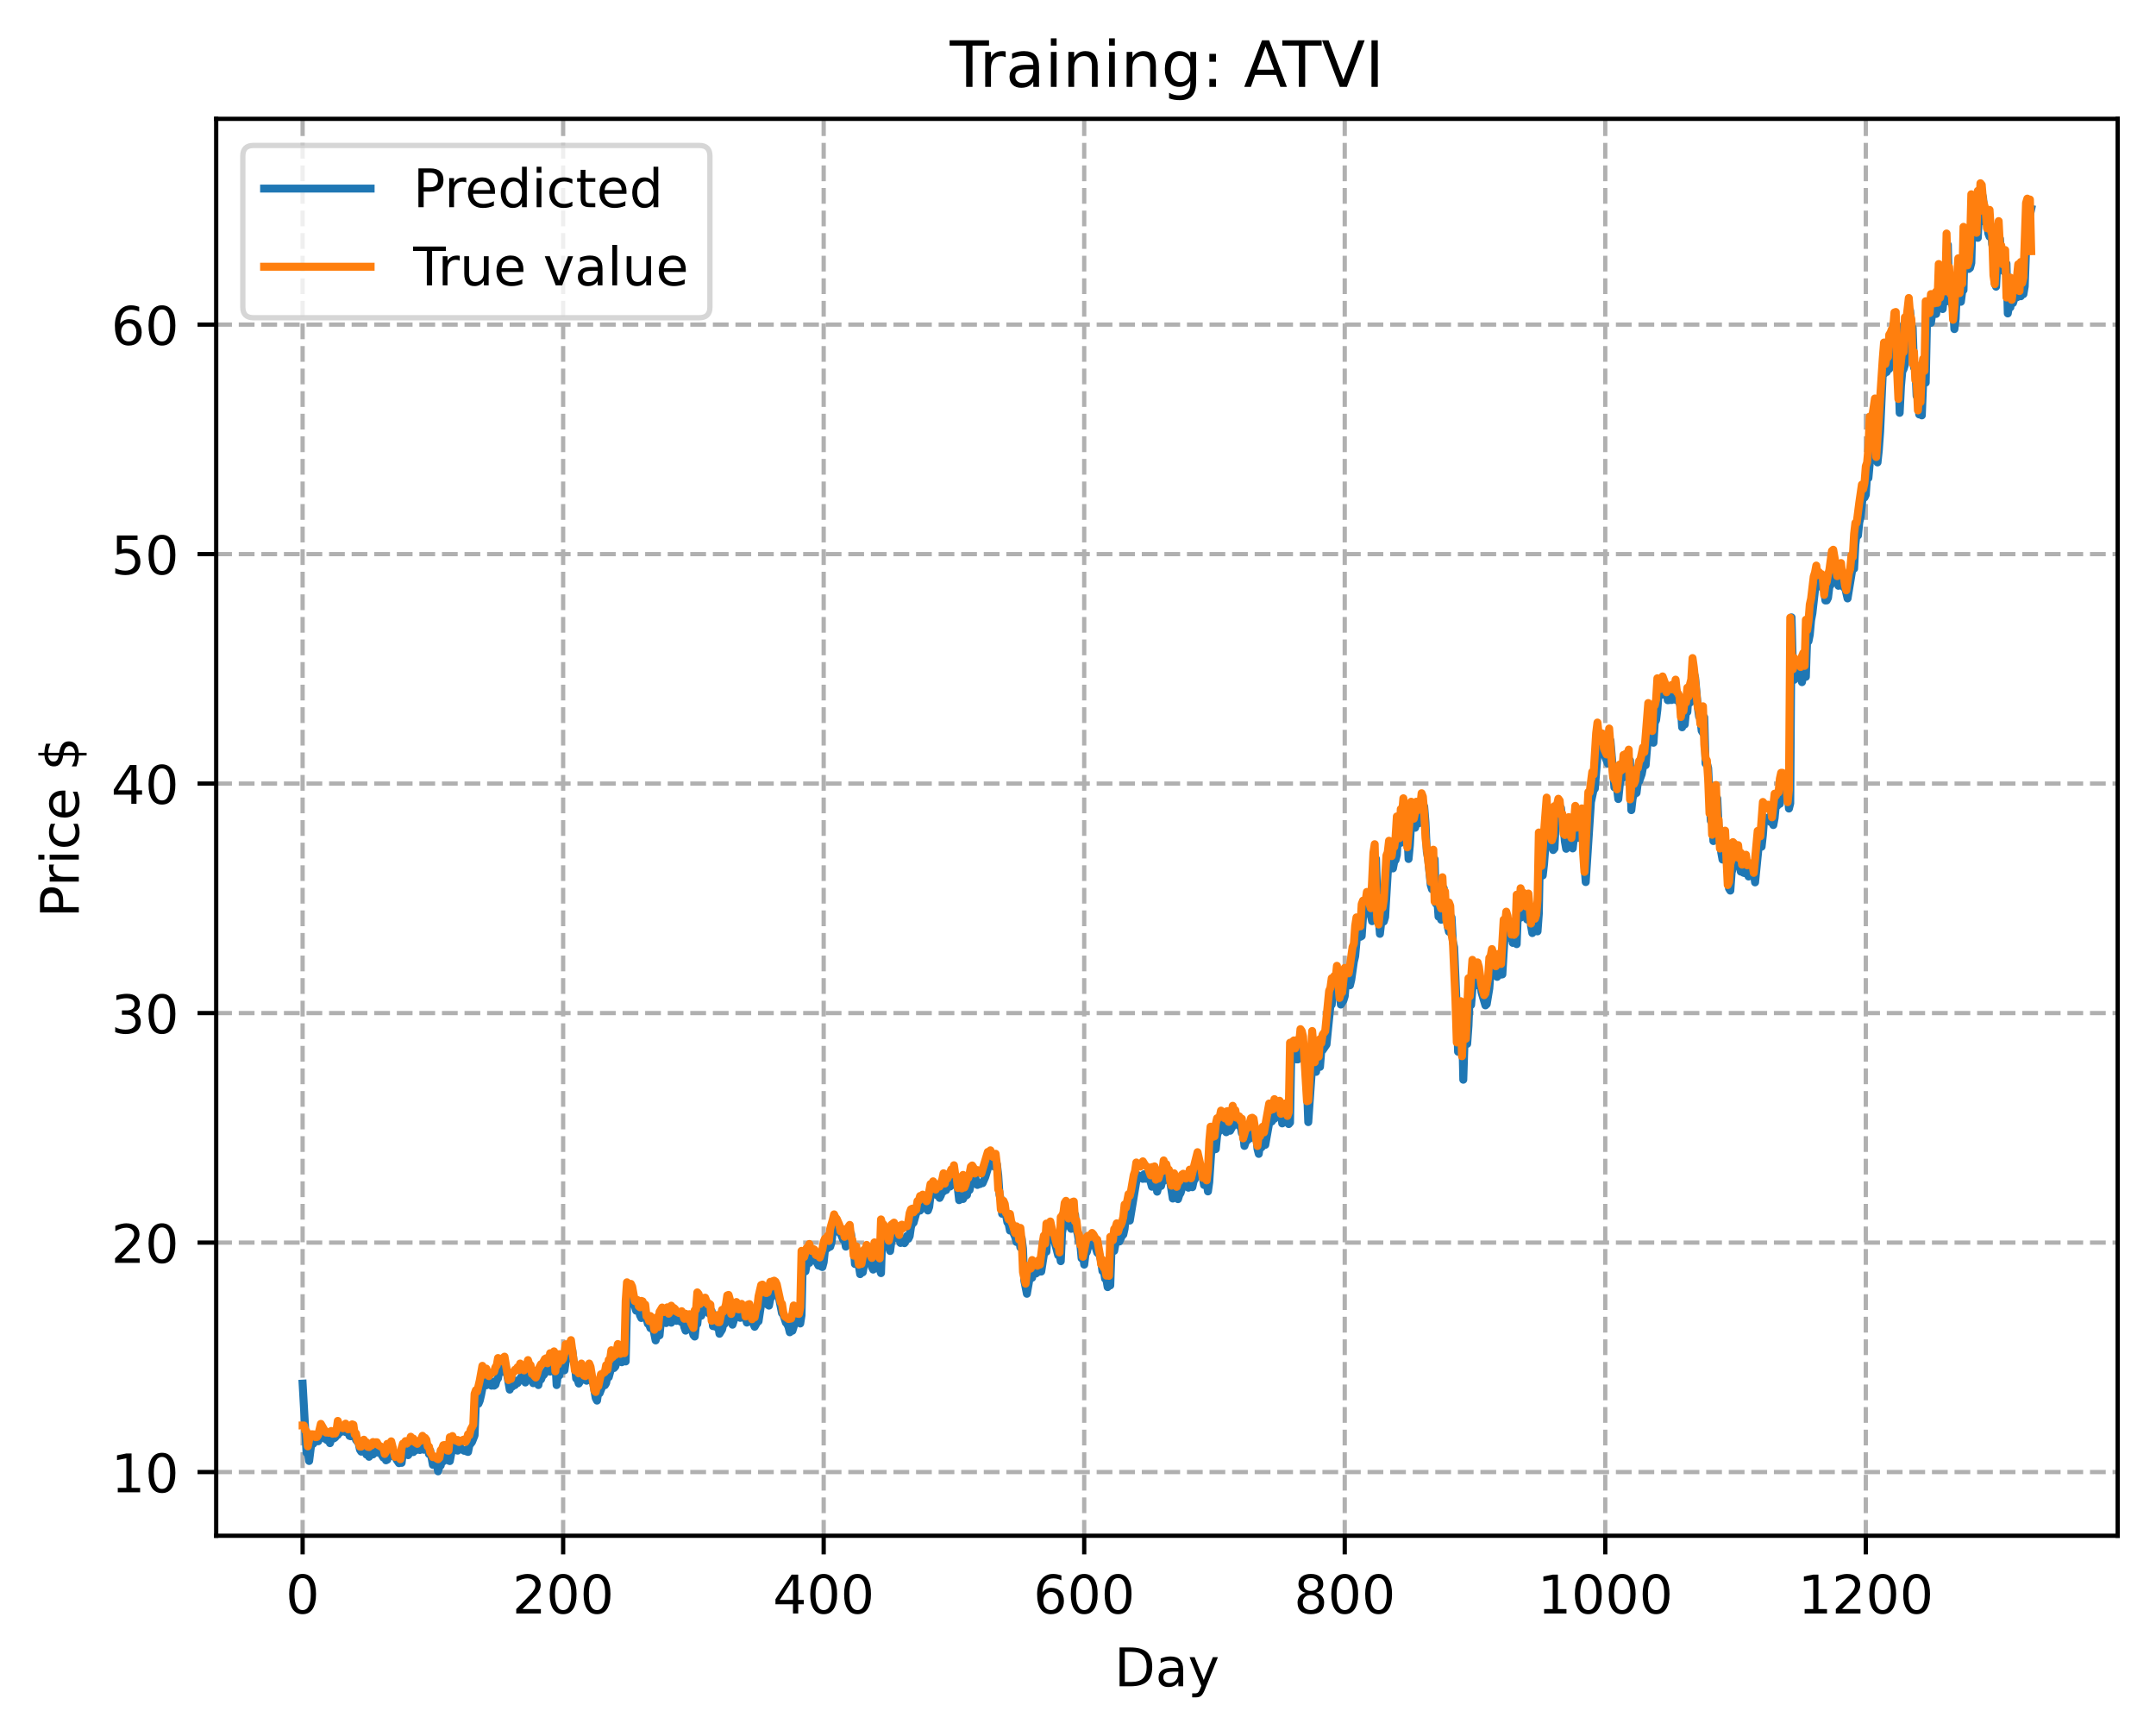 <?xml version="1.0" encoding="utf-8" standalone="no"?>
<!DOCTYPE svg PUBLIC "-//W3C//DTD SVG 1.1//EN"
  "http://www.w3.org/Graphics/SVG/1.1/DTD/svg11.dtd">
<!-- Created with matplotlib (https://matplotlib.org/) -->
<svg height="325.986pt" version="1.1" viewBox="0 0 404.923 325.986" width="404.923pt" xmlns="http://www.w3.org/2000/svg" xmlns:xlink="http://www.w3.org/1999/xlink">
 <defs>
  <style type="text/css">
*{stroke-linecap:butt;stroke-linejoin:round;}
  </style>
 </defs>
 <g id="figure_1">
  <g id="patch_1">
   <path d="M 0 325.986 
L 404.923 325.986 
L 404.923 0 
L 0 0 
z
" style="fill:#ffffff;"/>
  </g>
  <g id="axes_1">
   <g id="patch_2">
    <path d="M 40.603 288.43 
L 397.723 288.43 
L 397.723 22.318 
L 40.603 22.318 
z
" style="fill:#ffffff;"/>
   </g>
   <g id="matplotlib.axis_1">
    <g id="xtick_1">
     <g id="line2d_1">
      <path clip-path="url(#p08aa854831)" d="M 56.836 288.43 
L 56.836 22.318 
" style="fill:none;stroke:#b0b0b0;stroke-dasharray:2.96,1.28;stroke-dashoffset:0;stroke-width:0.8;"/>
     </g>
     <g id="line2d_2">
      <defs>
       <path d="M 0 0 
L 0 3.5 
" id="mecb8db85a2" style="stroke:#000000;stroke-width:0.8;"/>
      </defs>
      <g>
       <use style="stroke:#000000;stroke-width:0.8;" x="56.836" xlink:href="#mecb8db85a2" y="288.43"/>
      </g>
     </g>
     <g id="text_1">
      <!-- 0 -->
      <defs>
       <path d="M 31.781 66.406 
Q 24.172 66.406 20.328 58.906 
Q 16.5 51.422 16.5 36.375 
Q 16.5 21.391 20.328 13.891 
Q 24.172 6.391 31.781 6.391 
Q 39.453 6.391 43.281 13.891 
Q 47.125 21.391 47.125 36.375 
Q 47.125 51.422 43.281 58.906 
Q 39.453 66.406 31.781 66.406 
z
M 31.781 74.219 
Q 44.047 74.219 50.516 64.516 
Q 56.984 54.828 56.984 36.375 
Q 56.984 17.969 50.516 8.266 
Q 44.047 -1.422 31.781 -1.422 
Q 19.531 -1.422 13.062 8.266 
Q 6.594 17.969 6.594 36.375 
Q 6.594 54.828 13.062 64.516 
Q 19.531 74.219 31.781 74.219 
z
" id="DejaVuSans-48"/>
      </defs>
      <g transform="translate(53.655 303.029)scale(0.1 -0.1)">
       <use xlink:href="#DejaVuSans-48"/>
      </g>
     </g>
    </g>
    <g id="xtick_2">
     <g id="line2d_3">
      <path clip-path="url(#p08aa854831)" d="M 105.766 288.43 
L 105.766 22.318 
" style="fill:none;stroke:#b0b0b0;stroke-dasharray:2.96,1.28;stroke-dashoffset:0;stroke-width:0.8;"/>
     </g>
     <g id="line2d_4">
      <g>
       <use style="stroke:#000000;stroke-width:0.8;" x="105.766" xlink:href="#mecb8db85a2" y="288.43"/>
      </g>
     </g>
     <g id="text_2">
      <!-- 200 -->
      <defs>
       <path d="M 19.188 8.297 
L 53.609 8.297 
L 53.609 0 
L 7.328 0 
L 7.328 8.297 
Q 12.938 14.109 22.625 23.891 
Q 32.328 33.688 34.812 36.531 
Q 39.547 41.844 41.422 45.531 
Q 43.312 49.219 43.312 52.781 
Q 43.312 58.594 39.234 62.25 
Q 35.156 65.922 28.609 65.922 
Q 23.969 65.922 18.812 64.312 
Q 13.672 62.703 7.812 59.422 
L 7.812 69.391 
Q 13.766 71.781 18.938 73 
Q 24.125 74.219 28.422 74.219 
Q 39.75 74.219 46.484 68.547 
Q 53.219 62.891 53.219 53.422 
Q 53.219 48.922 51.531 44.891 
Q 49.859 40.875 45.406 35.406 
Q 44.188 33.984 37.641 27.219 
Q 31.109 20.453 19.188 8.297 
z
" id="DejaVuSans-50"/>
      </defs>
      <g transform="translate(96.223 303.029)scale(0.1 -0.1)">
       <use xlink:href="#DejaVuSans-50"/>
       <use x="63.623" xlink:href="#DejaVuSans-48"/>
       <use x="127.246" xlink:href="#DejaVuSans-48"/>
      </g>
     </g>
    </g>
    <g id="xtick_3">
     <g id="line2d_5">
      <path clip-path="url(#p08aa854831)" d="M 154.697 288.43 
L 154.697 22.318 
" style="fill:none;stroke:#b0b0b0;stroke-dasharray:2.96,1.28;stroke-dashoffset:0;stroke-width:0.8;"/>
     </g>
     <g id="line2d_6">
      <g>
       <use style="stroke:#000000;stroke-width:0.8;" x="154.697" xlink:href="#mecb8db85a2" y="288.43"/>
      </g>
     </g>
     <g id="text_3">
      <!-- 400 -->
      <defs>
       <path d="M 37.797 64.312 
L 12.891 25.391 
L 37.797 25.391 
z
M 35.203 72.906 
L 47.609 72.906 
L 47.609 25.391 
L 58.016 25.391 
L 58.016 17.188 
L 47.609 17.188 
L 47.609 0 
L 37.797 0 
L 37.797 17.188 
L 4.891 17.188 
L 4.891 26.703 
z
" id="DejaVuSans-52"/>
      </defs>
      <g transform="translate(145.153 303.029)scale(0.1 -0.1)">
       <use xlink:href="#DejaVuSans-52"/>
       <use x="63.623" xlink:href="#DejaVuSans-48"/>
       <use x="127.246" xlink:href="#DejaVuSans-48"/>
      </g>
     </g>
    </g>
    <g id="xtick_4">
     <g id="line2d_7">
      <path clip-path="url(#p08aa854831)" d="M 203.628 288.43 
L 203.628 22.318 
" style="fill:none;stroke:#b0b0b0;stroke-dasharray:2.96,1.28;stroke-dashoffset:0;stroke-width:0.8;"/>
     </g>
     <g id="line2d_8">
      <g>
       <use style="stroke:#000000;stroke-width:0.8;" x="203.628" xlink:href="#mecb8db85a2" y="288.43"/>
      </g>
     </g>
     <g id="text_4">
      <!-- 600 -->
      <defs>
       <path d="M 33.016 40.375 
Q 26.375 40.375 22.484 35.828 
Q 18.609 31.297 18.609 23.391 
Q 18.609 15.531 22.484 10.953 
Q 26.375 6.391 33.016 6.391 
Q 39.656 6.391 43.531 10.953 
Q 47.406 15.531 47.406 23.391 
Q 47.406 31.297 43.531 35.828 
Q 39.656 40.375 33.016 40.375 
z
M 52.594 71.297 
L 52.594 62.312 
Q 48.875 64.062 45.094 64.984 
Q 41.312 65.922 37.594 65.922 
Q 27.828 65.922 22.672 59.328 
Q 17.531 52.734 16.797 39.406 
Q 19.672 43.656 24.016 45.922 
Q 28.375 48.188 33.594 48.188 
Q 44.578 48.188 50.953 41.516 
Q 57.328 34.859 57.328 23.391 
Q 57.328 12.156 50.688 5.359 
Q 44.047 -1.422 33.016 -1.422 
Q 20.359 -1.422 13.672 8.266 
Q 6.984 17.969 6.984 36.375 
Q 6.984 53.656 15.188 63.938 
Q 23.391 74.219 37.203 74.219 
Q 40.922 74.219 44.703 73.484 
Q 48.484 72.75 52.594 71.297 
z
" id="DejaVuSans-54"/>
      </defs>
      <g transform="translate(194.084 303.029)scale(0.1 -0.1)">
       <use xlink:href="#DejaVuSans-54"/>
       <use x="63.623" xlink:href="#DejaVuSans-48"/>
       <use x="127.246" xlink:href="#DejaVuSans-48"/>
      </g>
     </g>
    </g>
    <g id="xtick_5">
     <g id="line2d_9">
      <path clip-path="url(#p08aa854831)" d="M 252.558 288.43 
L 252.558 22.318 
" style="fill:none;stroke:#b0b0b0;stroke-dasharray:2.96,1.28;stroke-dashoffset:0;stroke-width:0.8;"/>
     </g>
     <g id="line2d_10">
      <g>
       <use style="stroke:#000000;stroke-width:0.8;" x="252.558" xlink:href="#mecb8db85a2" y="288.43"/>
      </g>
     </g>
     <g id="text_5">
      <!-- 800 -->
      <defs>
       <path d="M 31.781 34.625 
Q 24.75 34.625 20.719 30.859 
Q 16.703 27.094 16.703 20.516 
Q 16.703 13.922 20.719 10.156 
Q 24.75 6.391 31.781 6.391 
Q 38.812 6.391 42.859 10.172 
Q 46.922 13.969 46.922 20.516 
Q 46.922 27.094 42.891 30.859 
Q 38.875 34.625 31.781 34.625 
z
M 21.922 38.812 
Q 15.578 40.375 12.031 44.719 
Q 8.5 49.078 8.5 55.328 
Q 8.5 64.062 14.719 69.141 
Q 20.953 74.219 31.781 74.219 
Q 42.672 74.219 48.875 69.141 
Q 55.078 64.062 55.078 55.328 
Q 55.078 49.078 51.531 44.719 
Q 48 40.375 41.703 38.812 
Q 48.828 37.156 52.797 32.312 
Q 56.781 27.484 56.781 20.516 
Q 56.781 9.906 50.312 4.234 
Q 43.844 -1.422 31.781 -1.422 
Q 19.734 -1.422 13.25 4.234 
Q 6.781 9.906 6.781 20.516 
Q 6.781 27.484 10.781 32.312 
Q 14.797 37.156 21.922 38.812 
z
M 18.312 54.391 
Q 18.312 48.734 21.844 45.562 
Q 25.391 42.391 31.781 42.391 
Q 38.141 42.391 41.719 45.562 
Q 45.312 48.734 45.312 54.391 
Q 45.312 60.062 41.719 63.234 
Q 38.141 66.406 31.781 66.406 
Q 25.391 66.406 21.844 63.234 
Q 18.312 60.062 18.312 54.391 
z
" id="DejaVuSans-56"/>
      </defs>
      <g transform="translate(243.015 303.029)scale(0.1 -0.1)">
       <use xlink:href="#DejaVuSans-56"/>
       <use x="63.623" xlink:href="#DejaVuSans-48"/>
       <use x="127.246" xlink:href="#DejaVuSans-48"/>
      </g>
     </g>
    </g>
    <g id="xtick_6">
     <g id="line2d_11">
      <path clip-path="url(#p08aa854831)" d="M 301.489 288.43 
L 301.489 22.318 
" style="fill:none;stroke:#b0b0b0;stroke-dasharray:2.96,1.28;stroke-dashoffset:0;stroke-width:0.8;"/>
     </g>
     <g id="line2d_12">
      <g>
       <use style="stroke:#000000;stroke-width:0.8;" x="301.489" xlink:href="#mecb8db85a2" y="288.43"/>
      </g>
     </g>
     <g id="text_6">
      <!-- 1000 -->
      <defs>
       <path d="M 12.406 8.297 
L 28.516 8.297 
L 28.516 63.922 
L 10.984 60.406 
L 10.984 69.391 
L 28.422 72.906 
L 38.281 72.906 
L 38.281 8.297 
L 54.391 8.297 
L 54.391 0 
L 12.406 0 
z
" id="DejaVuSans-49"/>
      </defs>
      <g transform="translate(288.764 303.029)scale(0.1 -0.1)">
       <use xlink:href="#DejaVuSans-49"/>
       <use x="63.623" xlink:href="#DejaVuSans-48"/>
       <use x="127.246" xlink:href="#DejaVuSans-48"/>
       <use x="190.869" xlink:href="#DejaVuSans-48"/>
      </g>
     </g>
    </g>
    <g id="xtick_7">
     <g id="line2d_13">
      <path clip-path="url(#p08aa854831)" d="M 350.419 288.43 
L 350.419 22.318 
" style="fill:none;stroke:#b0b0b0;stroke-dasharray:2.96,1.28;stroke-dashoffset:0;stroke-width:0.8;"/>
     </g>
     <g id="line2d_14">
      <g>
       <use style="stroke:#000000;stroke-width:0.8;" x="350.419" xlink:href="#mecb8db85a2" y="288.43"/>
      </g>
     </g>
     <g id="text_7">
      <!-- 1200 -->
      <g transform="translate(337.694 303.029)scale(0.1 -0.1)">
       <use xlink:href="#DejaVuSans-49"/>
       <use x="63.623" xlink:href="#DejaVuSans-50"/>
       <use x="127.246" xlink:href="#DejaVuSans-48"/>
       <use x="190.869" xlink:href="#DejaVuSans-48"/>
      </g>
     </g>
    </g>
    <g id="text_8">
     <!-- Day -->
     <defs>
      <path d="M 19.672 64.797 
L 19.672 8.109 
L 31.594 8.109 
Q 46.688 8.109 53.688 14.938 
Q 60.688 21.781 60.688 36.531 
Q 60.688 51.172 53.688 57.984 
Q 46.688 64.797 31.594 64.797 
z
M 9.812 72.906 
L 30.078 72.906 
Q 51.266 72.906 61.172 64.094 
Q 71.094 55.281 71.094 36.531 
Q 71.094 17.672 61.125 8.828 
Q 51.172 0 30.078 0 
L 9.812 0 
z
" id="DejaVuSans-68"/>
      <path d="M 34.281 27.484 
Q 23.391 27.484 19.188 25 
Q 14.984 22.516 14.984 16.5 
Q 14.984 11.719 18.141 8.906 
Q 21.297 6.109 26.703 6.109 
Q 34.188 6.109 38.703 11.406 
Q 43.219 16.703 43.219 25.484 
L 43.219 27.484 
z
M 52.203 31.203 
L 52.203 0 
L 43.219 0 
L 43.219 8.297 
Q 40.141 3.328 35.547 0.953 
Q 30.953 -1.422 24.312 -1.422 
Q 15.922 -1.422 10.953 3.297 
Q 6 8.016 6 15.922 
Q 6 25.141 12.172 29.828 
Q 18.359 34.516 30.609 34.516 
L 43.219 34.516 
L 43.219 35.406 
Q 43.219 41.609 39.141 45 
Q 35.062 48.391 27.688 48.391 
Q 23 48.391 18.547 47.266 
Q 14.109 46.141 10.016 43.891 
L 10.016 52.203 
Q 14.938 54.109 19.578 55.047 
Q 24.219 56 28.609 56 
Q 40.484 56 46.344 49.844 
Q 52.203 43.703 52.203 31.203 
z
" id="DejaVuSans-97"/>
      <path d="M 32.172 -5.078 
Q 28.375 -14.844 24.75 -17.812 
Q 21.141 -20.797 15.094 -20.797 
L 7.906 -20.797 
L 7.906 -13.281 
L 13.188 -13.281 
Q 16.891 -13.281 18.938 -11.516 
Q 21 -9.766 23.484 -3.219 
L 25.094 0.875 
L 2.984 54.688 
L 12.5 54.688 
L 29.594 11.922 
L 46.688 54.688 
L 56.203 54.688 
z
" id="DejaVuSans-121"/>
     </defs>
     <g transform="translate(209.29 316.707)scale(0.1 -0.1)">
      <use xlink:href="#DejaVuSans-68"/>
      <use x="77.002" xlink:href="#DejaVuSans-97"/>
      <use x="138.281" xlink:href="#DejaVuSans-121"/>
     </g>
    </g>
   </g>
   <g id="matplotlib.axis_2">
    <g id="ytick_1">
     <g id="line2d_15">
      <path clip-path="url(#p08aa854831)" d="M 40.603 276.475 
L 397.723 276.475 
" style="fill:none;stroke:#b0b0b0;stroke-dasharray:2.96,1.28;stroke-dashoffset:0;stroke-width:0.8;"/>
     </g>
     <g id="line2d_16">
      <defs>
       <path d="M 0 0 
L -3.5 0 
" id="mfb1a5d9a68" style="stroke:#000000;stroke-width:0.8;"/>
      </defs>
      <g>
       <use style="stroke:#000000;stroke-width:0.8;" x="40.603" xlink:href="#mfb1a5d9a68" y="276.475"/>
      </g>
     </g>
     <g id="text_9">
      <!-- 10 -->
      <g transform="translate(20.878 280.274)scale(0.1 -0.1)">
       <use xlink:href="#DejaVuSans-49"/>
       <use x="63.623" xlink:href="#DejaVuSans-48"/>
      </g>
     </g>
    </g>
    <g id="ytick_2">
     <g id="line2d_17">
      <path clip-path="url(#p08aa854831)" d="M 40.603 233.373 
L 397.723 233.373 
" style="fill:none;stroke:#b0b0b0;stroke-dasharray:2.96,1.28;stroke-dashoffset:0;stroke-width:0.8;"/>
     </g>
     <g id="line2d_18">
      <g>
       <use style="stroke:#000000;stroke-width:0.8;" x="40.603" xlink:href="#mfb1a5d9a68" y="233.373"/>
      </g>
     </g>
     <g id="text_10">
      <!-- 20 -->
      <g transform="translate(20.878 237.172)scale(0.1 -0.1)">
       <use xlink:href="#DejaVuSans-50"/>
       <use x="63.623" xlink:href="#DejaVuSans-48"/>
      </g>
     </g>
    </g>
    <g id="ytick_3">
     <g id="line2d_19">
      <path clip-path="url(#p08aa854831)" d="M 40.603 190.271 
L 397.723 190.271 
" style="fill:none;stroke:#b0b0b0;stroke-dasharray:2.96,1.28;stroke-dashoffset:0;stroke-width:0.8;"/>
     </g>
     <g id="line2d_20">
      <g>
       <use style="stroke:#000000;stroke-width:0.8;" x="40.603" xlink:href="#mfb1a5d9a68" y="190.271"/>
      </g>
     </g>
     <g id="text_11">
      <!-- 30 -->
      <defs>
       <path d="M 40.578 39.312 
Q 47.656 37.797 51.625 33 
Q 55.609 28.219 55.609 21.188 
Q 55.609 10.406 48.188 4.484 
Q 40.766 -1.422 27.094 -1.422 
Q 22.516 -1.422 17.656 -0.516 
Q 12.797 0.391 7.625 2.203 
L 7.625 11.719 
Q 11.719 9.328 16.594 8.109 
Q 21.484 6.891 26.812 6.891 
Q 36.078 6.891 40.938 10.547 
Q 45.797 14.203 45.797 21.188 
Q 45.797 27.641 41.281 31.266 
Q 36.766 34.906 28.719 34.906 
L 20.219 34.906 
L 20.219 43.016 
L 29.109 43.016 
Q 36.375 43.016 40.234 45.922 
Q 44.094 48.828 44.094 54.297 
Q 44.094 59.906 40.109 62.906 
Q 36.141 65.922 28.719 65.922 
Q 24.656 65.922 20.016 65.031 
Q 15.375 64.156 9.812 62.312 
L 9.812 71.094 
Q 15.438 72.656 20.344 73.438 
Q 25.25 74.219 29.594 74.219 
Q 40.828 74.219 47.359 69.109 
Q 53.906 64.016 53.906 55.328 
Q 53.906 49.266 50.438 45.094 
Q 46.969 40.922 40.578 39.312 
z
" id="DejaVuSans-51"/>
      </defs>
      <g transform="translate(20.878 194.07)scale(0.1 -0.1)">
       <use xlink:href="#DejaVuSans-51"/>
       <use x="63.623" xlink:href="#DejaVuSans-48"/>
      </g>
     </g>
    </g>
    <g id="ytick_4">
     <g id="line2d_21">
      <path clip-path="url(#p08aa854831)" d="M 40.603 147.169 
L 397.723 147.169 
" style="fill:none;stroke:#b0b0b0;stroke-dasharray:2.96,1.28;stroke-dashoffset:0;stroke-width:0.8;"/>
     </g>
     <g id="line2d_22">
      <g>
       <use style="stroke:#000000;stroke-width:0.8;" x="40.603" xlink:href="#mfb1a5d9a68" y="147.169"/>
      </g>
     </g>
     <g id="text_12">
      <!-- 40 -->
      <g transform="translate(20.878 150.968)scale(0.1 -0.1)">
       <use xlink:href="#DejaVuSans-52"/>
       <use x="63.623" xlink:href="#DejaVuSans-48"/>
      </g>
     </g>
    </g>
    <g id="ytick_5">
     <g id="line2d_23">
      <path clip-path="url(#p08aa854831)" d="M 40.603 104.067 
L 397.723 104.067 
" style="fill:none;stroke:#b0b0b0;stroke-dasharray:2.96,1.28;stroke-dashoffset:0;stroke-width:0.8;"/>
     </g>
     <g id="line2d_24">
      <g>
       <use style="stroke:#000000;stroke-width:0.8;" x="40.603" xlink:href="#mfb1a5d9a68" y="104.067"/>
      </g>
     </g>
     <g id="text_13">
      <!-- 50 -->
      <defs>
       <path d="M 10.797 72.906 
L 49.516 72.906 
L 49.516 64.594 
L 19.828 64.594 
L 19.828 46.734 
Q 21.969 47.469 24.109 47.828 
Q 26.266 48.188 28.422 48.188 
Q 40.625 48.188 47.75 41.5 
Q 54.891 34.812 54.891 23.391 
Q 54.891 11.625 47.562 5.094 
Q 40.234 -1.422 26.906 -1.422 
Q 22.312 -1.422 17.547 -0.641 
Q 12.797 0.141 7.719 1.703 
L 7.719 11.625 
Q 12.109 9.234 16.797 8.062 
Q 21.484 6.891 26.703 6.891 
Q 35.156 6.891 40.078 11.328 
Q 45.016 15.766 45.016 23.391 
Q 45.016 31 40.078 35.438 
Q 35.156 39.891 26.703 39.891 
Q 22.75 39.891 18.812 39.016 
Q 14.891 38.141 10.797 36.281 
z
" id="DejaVuSans-53"/>
      </defs>
      <g transform="translate(20.878 107.866)scale(0.1 -0.1)">
       <use xlink:href="#DejaVuSans-53"/>
       <use x="63.623" xlink:href="#DejaVuSans-48"/>
      </g>
     </g>
    </g>
    <g id="ytick_6">
     <g id="line2d_25">
      <path clip-path="url(#p08aa854831)" d="M 40.603 60.965 
L 397.723 60.965 
" style="fill:none;stroke:#b0b0b0;stroke-dasharray:2.96,1.28;stroke-dashoffset:0;stroke-width:0.8;"/>
     </g>
     <g id="line2d_26">
      <g>
       <use style="stroke:#000000;stroke-width:0.8;" x="40.603" xlink:href="#mfb1a5d9a68" y="60.965"/>
      </g>
     </g>
     <g id="text_14">
      <!-- 60 -->
      <g transform="translate(20.878 64.764)scale(0.1 -0.1)">
       <use xlink:href="#DejaVuSans-54"/>
       <use x="63.623" xlink:href="#DejaVuSans-48"/>
      </g>
     </g>
    </g>
    <g id="text_15">
     <!-- Price $ -->
     <defs>
      <path d="M 19.672 64.797 
L 19.672 37.406 
L 32.078 37.406 
Q 38.969 37.406 42.719 40.969 
Q 46.484 44.531 46.484 51.125 
Q 46.484 57.672 42.719 61.234 
Q 38.969 64.797 32.078 64.797 
z
M 9.812 72.906 
L 32.078 72.906 
Q 44.344 72.906 50.609 67.359 
Q 56.891 61.812 56.891 51.125 
Q 56.891 40.328 50.609 34.812 
Q 44.344 29.297 32.078 29.297 
L 19.672 29.297 
L 19.672 0 
L 9.812 0 
z
" id="DejaVuSans-80"/>
      <path d="M 41.109 46.297 
Q 39.594 47.172 37.812 47.578 
Q 36.031 48 33.891 48 
Q 26.266 48 22.188 43.047 
Q 18.109 38.094 18.109 28.812 
L 18.109 0 
L 9.078 0 
L 9.078 54.688 
L 18.109 54.688 
L 18.109 46.188 
Q 20.953 51.172 25.484 53.578 
Q 30.031 56 36.531 56 
Q 37.453 56 38.578 55.875 
Q 39.703 55.766 41.062 55.516 
z
" id="DejaVuSans-114"/>
      <path d="M 9.422 54.688 
L 18.406 54.688 
L 18.406 0 
L 9.422 0 
z
M 9.422 75.984 
L 18.406 75.984 
L 18.406 64.594 
L 9.422 64.594 
z
" id="DejaVuSans-105"/>
      <path d="M 48.781 52.594 
L 48.781 44.188 
Q 44.969 46.297 41.141 47.344 
Q 37.312 48.391 33.406 48.391 
Q 24.656 48.391 19.812 42.844 
Q 14.984 37.312 14.984 27.297 
Q 14.984 17.281 19.812 11.734 
Q 24.656 6.203 33.406 6.203 
Q 37.312 6.203 41.141 7.25 
Q 44.969 8.297 48.781 10.406 
L 48.781 2.094 
Q 45.016 0.344 40.984 -0.531 
Q 36.969 -1.422 32.422 -1.422 
Q 20.062 -1.422 12.781 6.344 
Q 5.516 14.109 5.516 27.297 
Q 5.516 40.672 12.859 48.328 
Q 20.219 56 33.016 56 
Q 37.156 56 41.109 55.141 
Q 45.062 54.297 48.781 52.594 
z
" id="DejaVuSans-99"/>
      <path d="M 56.203 29.594 
L 56.203 25.203 
L 14.891 25.203 
Q 15.484 15.922 20.484 11.062 
Q 25.484 6.203 34.422 6.203 
Q 39.594 6.203 44.453 7.469 
Q 49.312 8.734 54.109 11.281 
L 54.109 2.781 
Q 49.266 0.734 44.188 -0.344 
Q 39.109 -1.422 33.891 -1.422 
Q 20.797 -1.422 13.156 6.188 
Q 5.516 13.812 5.516 26.812 
Q 5.516 40.234 12.766 48.109 
Q 20.016 56 32.328 56 
Q 43.359 56 49.781 48.891 
Q 56.203 41.797 56.203 29.594 
z
M 47.219 32.234 
Q 47.125 39.594 43.094 43.984 
Q 39.062 48.391 32.422 48.391 
Q 24.906 48.391 20.391 44.141 
Q 15.875 39.891 15.188 32.172 
z
" id="DejaVuSans-101"/>
      <path id="DejaVuSans-32"/>
      <path d="M 33.797 -14.703 
L 28.906 -14.703 
L 28.859 0 
Q 23.734 0.094 18.609 1.188 
Q 13.484 2.297 8.297 4.5 
L 8.297 13.281 
Q 13.281 10.156 18.375 8.562 
Q 23.484 6.984 28.906 6.938 
L 28.906 29.203 
Q 18.109 30.953 13.203 35.156 
Q 8.297 39.359 8.297 46.688 
Q 8.297 54.641 13.625 59.219 
Q 18.953 63.812 28.906 64.5 
L 28.906 75.984 
L 33.797 75.984 
L 33.797 64.656 
Q 38.328 64.453 42.578 63.688 
Q 46.828 62.938 50.875 61.625 
L 50.875 53.078 
Q 46.828 55.125 42.547 56.25 
Q 38.281 57.375 33.797 57.562 
L 33.797 36.719 
Q 44.875 35.016 50.094 30.609 
Q 55.328 26.219 55.328 18.609 
Q 55.328 10.359 49.781 5.594 
Q 44.234 0.828 33.797 0.094 
z
M 28.906 37.594 
L 28.906 57.625 
Q 23.25 56.984 20.266 54.391 
Q 17.281 51.812 17.281 47.516 
Q 17.281 43.312 20.031 40.969 
Q 22.797 38.625 28.906 37.594 
z
M 33.797 28.219 
L 33.797 7.078 
Q 39.984 7.906 43.141 10.594 
Q 46.297 13.281 46.297 17.672 
Q 46.297 21.969 43.281 24.5 
Q 40.281 27.047 33.797 28.219 
z
" id="DejaVuSans-36"/>
     </defs>
     <g transform="translate(14.798 172.342)rotate(-90)scale(0.1 -0.1)">
      <use xlink:href="#DejaVuSans-80"/>
      <use x="58.553" xlink:href="#DejaVuSans-114"/>
      <use x="99.666" xlink:href="#DejaVuSans-105"/>
      <use x="127.449" xlink:href="#DejaVuSans-99"/>
      <use x="182.43" xlink:href="#DejaVuSans-101"/>
      <use x="243.953" xlink:href="#DejaVuSans-32"/>
      <use x="275.74" xlink:href="#DejaVuSans-36"/>
     </g>
    </g>
   </g>
   <g id="line2d_27">
    <path clip-path="url(#p08aa854831)" d="M 56.836 259.866 
L 57.57 272.849 
L 57.814 272.692 
L 58.059 274.392 
L 58.548 270.493 
L 58.793 271.189 
L 59.038 270.905 
L 59.282 270.113 
L 59.527 270.203 
L 59.772 270.684 
L 60.016 270.013 
L 60.506 269.306 
L 60.75 269.998 
L 61.484 270.512 
L 61.729 270.398 
L 61.974 271.05 
L 62.218 270.222 
L 62.708 270.149 
L 62.952 269.977 
L 63.197 269.586 
L 63.441 269.498 
L 63.686 267.64 
L 63.931 269.008 
L 64.175 268.499 
L 64.665 268.531 
L 64.909 268.961 
L 65.154 268.337 
L 65.643 269.679 
L 65.888 269.751 
L 66.377 269.171 
L 66.622 269.027 
L 66.867 270.432 
L 67.356 271.043 
L 67.601 272.27 
L 67.845 272.642 
L 68.09 272.595 
L 68.335 272.015 
L 68.579 272.375 
L 68.824 273.194 
L 69.069 273.147 
L 69.313 273.609 
L 69.802 272.829 
L 70.047 273.17 
L 70.292 272.582 
L 70.536 272.451 
L 70.781 272.806 
L 71.026 272.497 
L 71.27 272.605 
L 72.004 273.763 
L 72.249 273.042 
L 72.494 274.268 
L 72.738 274.146 
L 72.983 273.066 
L 73.472 272.214 
L 73.717 271.942 
L 73.962 273.565 
L 74.206 272.926 
L 74.451 274.092 
L 74.94 274.807 
L 75.185 274.625 
L 75.429 274.745 
L 75.674 272.738 
L 75.919 272.278 
L 76.163 273.203 
L 76.408 272.925 
L 76.653 273.3 
L 76.897 272.949 
L 77.387 271.693 
L 77.631 272.719 
L 77.876 271.188 
L 78.121 272.368 
L 78.365 271.219 
L 78.855 272.335 
L 79.099 271.089 
L 79.344 271.434 
L 79.589 272.284 
L 79.833 271.435 
L 80.078 272.14 
L 80.323 271.889 
L 80.567 273.088 
L 80.812 272.464 
L 81.301 275.119 
L 81.546 274.576 
L 81.79 275.015 
L 82.035 275.009 
L 82.28 276.334 
L 82.524 275.414 
L 82.769 275.244 
L 83.014 274.064 
L 83.258 274.461 
L 83.503 273.64 
L 83.748 273.424 
L 83.992 274.018 
L 84.237 274.316 
L 84.482 274.408 
L 84.971 271.808 
L 85.216 271.367 
L 85.46 272.271 
L 85.95 272.453 
L 86.194 272.002 
L 86.439 271.809 
L 86.684 272.162 
L 87.173 272.479 
L 87.417 272.347 
L 87.662 272.613 
L 87.907 272.694 
L 88.151 271.463 
L 88.641 270.831 
L 89.13 269.592 
L 89.375 263.545 
L 89.619 263.35 
L 89.864 263.636 
L 90.109 263.037 
L 90.353 262.011 
L 90.843 259.482 
L 91.087 259.654 
L 91.332 260.173 
L 91.577 259.068 
L 91.821 259.283 
L 92.311 260.25 
L 92.555 259.489 
L 92.8 260.244 
L 93.044 260.064 
L 93.289 259.205 
L 93.534 258.861 
L 93.778 257.261 
L 94.023 257.267 
L 94.268 256.655 
L 94.512 257.647 
L 94.757 256.666 
L 95.002 256.715 
L 95.736 260.991 
L 95.98 260.116 
L 96.225 260.422 
L 96.47 259.969 
L 96.714 260.141 
L 96.959 259.303 
L 97.204 259.768 
L 97.938 258.525 
L 98.182 258.29 
L 98.672 259.65 
L 98.916 258.532 
L 99.405 257.565 
L 99.895 258.403 
L 100.139 259.779 
L 100.384 259.507 
L 100.629 259.76 
L 100.873 259.662 
L 101.118 260.136 
L 101.363 258.769 
L 101.607 259.081 
L 101.852 258.426 
L 102.097 258.262 
L 102.831 257.162 
L 103.075 257.252 
L 103.32 257.598 
L 103.565 256.255 
L 103.809 257.388 
L 104.299 255.798 
L 104.543 260.137 
L 104.788 257.903 
L 105.032 258.351 
L 105.277 256.934 
L 105.522 257.26 
L 105.766 256.967 
L 106.011 257.369 
L 106.256 255.599 
L 106.5 254.697 
L 106.745 255.019 
L 106.99 254.959 
L 107.234 254.571 
L 107.479 253.552 
L 107.724 255.541 
L 107.968 256.456 
L 108.213 258.901 
L 108.458 259.074 
L 108.702 259.847 
L 108.947 259.454 
L 109.436 257.343 
L 109.681 257.992 
L 109.926 259.145 
L 110.17 259.325 
L 110.66 258.722 
L 110.904 258.441 
L 111.149 258.906 
L 111.393 259.773 
L 111.883 262.58 
L 112.127 263.053 
L 112.372 261.39 
L 112.617 261.664 
L 113.106 260.41 
L 113.351 260.125 
L 113.595 260.168 
L 113.84 259.762 
L 114.085 258.376 
L 114.329 258.655 
L 115.063 255.934 
L 115.308 256.942 
L 115.553 256.67 
L 115.797 255.862 
L 116.042 255.682 
L 116.287 254.155 
L 116.531 254.21 
L 116.776 255.849 
L 117.265 254.965 
L 117.51 255.699 
L 117.754 245.591 
L 117.999 243.197 
L 118.733 243.876 
L 118.978 244.408 
L 119.467 246.159 
L 119.712 246.166 
L 119.956 245.855 
L 120.201 247.039 
L 120.446 247.542 
L 120.69 246.805 
L 120.935 246.453 
L 121.18 246.55 
L 121.669 248.613 
L 121.914 248.75 
L 122.158 249.436 
L 122.403 249.5 
L 122.648 249.344 
L 123.137 251.748 
L 123.381 250.979 
L 123.626 249.406 
L 123.871 250.797 
L 124.115 248.122 
L 124.36 247.667 
L 124.849 247.832 
L 125.094 248.49 
L 125.339 247.264 
L 125.583 247.152 
L 125.828 248.174 
L 126.073 248.419 
L 126.317 247.063 
L 126.562 247.451 
L 126.807 247.457 
L 127.051 248.077 
L 127.296 247.879 
L 127.785 248.187 
L 128.03 248.331 
L 128.275 247.991 
L 128.519 249.247 
L 128.764 249.915 
L 129.008 248.859 
L 129.253 248.95 
L 129.498 249.411 
L 129.742 248.959 
L 130.232 250.743 
L 130.476 251.023 
L 130.721 248.766 
L 130.966 248.654 
L 131.21 246.061 
L 131.455 245.88 
L 131.7 247.121 
L 132.189 245.933 
L 132.678 246.081 
L 132.923 245.764 
L 133.168 246.7 
L 133.412 246.709 
L 133.657 246.242 
L 133.902 249.063 
L 134.146 248.542 
L 134.391 249.18 
L 134.636 249.179 
L 134.88 248.929 
L 135.125 250.502 
L 135.614 249.707 
L 135.859 248.655 
L 136.103 248.632 
L 136.348 248.164 
L 136.593 247.299 
L 136.837 245.806 
L 137.082 245.585 
L 137.327 246.152 
L 137.571 248.8 
L 138.061 247.217 
L 138.305 247.216 
L 138.55 246.586 
L 138.795 247.308 
L 139.039 247.51 
L 139.284 247.08 
L 139.529 246.208 
L 139.773 247.556 
L 140.018 247.267 
L 140.263 248.399 
L 140.752 246.905 
L 140.996 246.912 
L 141.241 247.203 
L 141.486 248.616 
L 141.73 249.184 
L 142.22 248.308 
L 142.464 248.153 
L 143.198 243.306 
L 143.443 243.407 
L 143.688 243.356 
L 143.932 244.548 
L 144.177 245.046 
L 144.422 245.219 
L 144.666 243.957 
L 145.156 243.197 
L 145.645 242.526 
L 145.89 242.524 
L 146.134 242.96 
L 146.868 246.63 
L 147.113 246.907 
L 147.602 248.418 
L 147.847 248.674 
L 148.091 249.212 
L 148.336 250.221 
L 148.581 249.895 
L 148.825 249.936 
L 149.07 249.142 
L 149.315 247.507 
L 149.559 247.927 
L 149.804 247.294 
L 150.293 248.573 
L 150.538 247.018 
L 150.783 236.46 
L 151.027 238.434 
L 151.272 238.774 
L 151.517 237.365 
L 151.761 236.899 
L 152.006 237.191 
L 152.251 235.942 
L 152.495 236.044 
L 152.74 236.707 
L 153.229 236.749 
L 153.718 237.694 
L 153.963 237.329 
L 154.208 237.86 
L 154.452 237.971 
L 154.697 237.045 
L 154.942 234.69 
L 155.431 234.431 
L 155.676 233.993 
L 155.92 234.148 
L 156.165 233.353 
L 156.41 231.338 
L 156.654 230.999 
L 156.899 230.122 
L 157.144 230.33 
L 157.388 230.294 
L 157.633 231.474 
L 157.878 231.66 
L 158.367 232.854 
L 158.612 232.682 
L 158.856 234.13 
L 159.101 232.688 
L 159.345 233.099 
L 159.835 231.71 
L 160.079 233.528 
L 160.324 233.917 
L 160.569 237.396 
L 161.058 236.179 
L 161.547 239.305 
L 161.792 238.262 
L 162.037 238.963 
L 162.281 237.557 
L 163.015 235.893 
L 163.26 236.943 
L 163.505 236.877 
L 163.749 237.965 
L 163.994 238.447 
L 164.483 236.28 
L 164.972 235.155 
L 165.217 238.41 
L 165.462 239.111 
L 165.706 231.94 
L 165.951 232.686 
L 166.196 232.646 
L 166.44 232.882 
L 166.685 233.305 
L 167.174 234.953 
L 167.419 233.04 
L 167.664 232.034 
L 168.153 232.058 
L 168.398 232.476 
L 168.642 232.632 
L 168.887 232.306 
L 169.132 233.449 
L 169.621 232.629 
L 169.866 233.485 
L 170.11 232.967 
L 170.355 232.115 
L 170.6 232.662 
L 170.844 232.176 
L 171.089 230.457 
L 171.333 229.736 
L 171.578 229.642 
L 172.067 227.872 
L 172.312 227.555 
L 172.557 226.663 
L 172.801 227.365 
L 173.046 227.045 
L 173.291 226.031 
L 173.535 225.689 
L 173.78 226.309 
L 174.025 226.426 
L 174.269 227.348 
L 174.514 226.684 
L 174.759 224.591 
L 175.003 223.604 
L 175.248 224.348 
L 175.493 223.607 
L 175.737 223.685 
L 175.982 224.489 
L 176.227 223.864 
L 176.471 224.986 
L 176.716 224.501 
L 176.96 223.534 
L 177.205 223.775 
L 177.45 222.348 
L 177.694 223.512 
L 177.939 222.827 
L 178.428 222.853 
L 178.673 221.682 
L 178.918 221.512 
L 179.162 222.3 
L 179.407 221.342 
L 179.652 222.679 
L 179.896 223.225 
L 180.141 225.406 
L 180.386 225.241 
L 180.63 224.322 
L 180.875 225.19 
L 181.12 221.601 
L 181.364 224.585 
L 181.609 224.429 
L 181.854 222.929 
L 182.098 223.501 
L 182.343 222.309 
L 182.588 221.72 
L 182.832 220.811 
L 183.077 220.45 
L 183.321 221.854 
L 183.566 222.548 
L 183.811 222.398 
L 184.055 222.388 
L 184.3 222.139 
L 184.545 222.215 
L 185.034 221.086 
L 185.523 219.486 
L 185.768 218.322 
L 186.257 217.722 
L 186.502 218.647 
L 186.747 219.121 
L 187.236 218.678 
L 187.481 220.75 
L 187.725 224.425 
L 187.97 225.185 
L 188.215 227.966 
L 188.459 227.471 
L 188.704 227.511 
L 188.948 228.268 
L 189.193 229.551 
L 189.438 229.9 
L 189.682 231.119 
L 189.927 230.094 
L 190.172 231.193 
L 190.661 232.299 
L 190.906 233.259 
L 191.15 233.107 
L 191.395 232.744 
L 191.64 234.283 
L 191.884 232.563 
L 192.129 234.486 
L 192.374 240.509 
L 192.863 242.988 
L 193.352 240.168 
L 193.842 239.984 
L 194.086 237.967 
L 194.331 238.417 
L 194.575 239.183 
L 194.82 238.352 
L 195.065 238.885 
L 195.309 238.435 
L 195.554 238.819 
L 196.043 235.701 
L 196.288 233.496 
L 196.533 235.092 
L 196.777 230.943 
L 197.022 232.279 
L 197.267 232.641 
L 197.511 231.373 
L 197.756 232.003 
L 198.735 235.75 
L 198.979 235.442 
L 199.224 236.871 
L 199.469 231.505 
L 199.713 230.154 
L 199.958 230.203 
L 200.203 228.096 
L 200.447 227.827 
L 200.692 227.918 
L 200.936 230.38 
L 201.181 230.791 
L 201.67 228.191 
L 201.915 228.139 
L 202.16 230.868 
L 202.404 231.748 
L 202.649 233.192 
L 202.894 233.64 
L 203.138 236.328 
L 203.383 235.393 
L 203.628 237.514 
L 203.872 235.522 
L 204.117 235.164 
L 204.362 234.159 
L 204.606 234.01 
L 204.851 233.509 
L 205.096 233.503 
L 205.34 232.916 
L 206.074 235.253 
L 206.319 235.466 
L 206.563 235.845 
L 206.808 236.888 
L 207.053 238.726 
L 207.297 238.419 
L 207.542 240.161 
L 207.787 240.295 
L 208.031 241.738 
L 208.276 240.4 
L 208.521 241.421 
L 208.765 234.196 
L 209.01 234.344 
L 209.255 234.932 
L 209.744 232.335 
L 209.989 231.987 
L 210.233 233.17 
L 210.723 232.094 
L 210.967 231.874 
L 211.212 230.788 
L 211.457 228.505 
L 211.701 229.087 
L 211.946 228.024 
L 212.191 229.244 
L 213.414 221.87 
L 213.658 220.687 
L 213.903 220.8 
L 214.148 221.176 
L 214.637 221.403 
L 214.882 220.526 
L 215.126 221.382 
L 215.616 220.903 
L 215.86 221.161 
L 216.35 222.886 
L 216.594 221.245 
L 216.839 222.231 
L 217.084 222.107 
L 217.328 223.813 
L 217.818 221.928 
L 218.062 222.743 
L 218.307 221.643 
L 218.551 221.786 
L 218.796 220.795 
L 219.041 221.378 
L 219.285 220.775 
L 219.775 221.933 
L 220.264 225.104 
L 220.509 224.262 
L 220.753 222.444 
L 221.243 225.216 
L 221.487 224.446 
L 221.732 224.052 
L 222.221 222.316 
L 222.466 222.23 
L 222.711 222.319 
L 222.955 222.583 
L 223.2 223.069 
L 223.445 222.031 
L 223.689 221.643 
L 223.934 222.975 
L 224.179 221.826 
L 224.423 221.462 
L 224.668 220.478 
L 224.912 220.22 
L 225.157 218.771 
L 225.646 219.756 
L 226.136 222.562 
L 226.38 222.465 
L 226.625 222.088 
L 226.87 223.765 
L 227.114 222.009 
L 227.604 214.525 
L 227.848 216.008 
L 228.093 215.667 
L 228.338 215.818 
L 228.582 213.338 
L 228.827 212.252 
L 229.072 212.389 
L 229.561 210.85 
L 229.806 211.128 
L 230.05 211.705 
L 230.295 212.65 
L 230.784 210.862 
L 231.029 212.373 
L 231.518 211.493 
L 231.763 209.603 
L 232.007 210.396 
L 232.252 210.341 
L 232.497 211.251 
L 232.741 211.457 
L 232.986 211.289 
L 233.231 212.806 
L 233.475 212.763 
L 233.72 215.219 
L 233.965 214.441 
L 234.209 214.223 
L 234.454 213.438 
L 234.699 213.85 
L 234.943 212.848 
L 235.188 212.32 
L 235.433 212.564 
L 235.677 212.116 
L 235.922 213.031 
L 236.167 215.761 
L 236.411 216.718 
L 236.656 214.811 
L 236.9 215.514 
L 237.145 215.243 
L 237.39 214.226 
L 237.634 215.019 
L 238.613 209.518 
L 238.858 210.636 
L 239.102 210.117 
L 239.347 210.132 
L 239.592 209.006 
L 239.836 208.755 
L 240.081 209.692 
L 240.326 209.741 
L 240.57 208.834 
L 240.815 210.994 
L 241.06 210.211 
L 241.549 209.713 
L 241.794 210.661 
L 242.038 211.116 
L 242.283 210.836 
L 242.527 197.254 
L 242.772 198.192 
L 243.017 198.537 
L 243.261 197.817 
L 243.506 198.966 
L 243.751 198.973 
L 243.995 197.907 
L 244.24 198.462 
L 244.485 196.464 
L 244.729 195.849 
L 244.974 196.805 
L 245.463 203.998 
L 245.708 210.748 
L 246.687 196.614 
L 246.931 196.493 
L 247.176 201.31 
L 247.421 198.997 
L 247.665 198.088 
L 247.91 200.375 
L 248.155 197.233 
L 248.399 197.255 
L 249.133 196.175 
L 249.867 188.898 
L 250.112 188.692 
L 250.356 186.28 
L 250.601 186.758 
L 250.846 186.174 
L 251.09 186.787 
L 251.335 183.786 
L 251.824 188.67 
L 252.314 187.89 
L 252.558 187.087 
L 252.803 184.104 
L 253.048 184.464 
L 253.292 184.077 
L 253.537 185.058 
L 253.782 184.037 
L 254.271 180.618 
L 254.515 179.594 
L 255.005 174.233 
L 255.249 175.72 
L 255.494 175.947 
L 255.739 175.806 
L 255.983 172.301 
L 256.228 170.966 
L 256.473 170.943 
L 256.717 171.131 
L 256.962 169.685 
L 257.696 173.01 
L 257.941 169.529 
L 258.185 163.585 
L 258.43 161.302 
L 258.675 168.949 
L 259.164 175.391 
L 259.653 171.038 
L 259.898 173.067 
L 260.143 172.235 
L 260.632 163.983 
L 261.121 160.5 
L 261.366 161.336 
L 261.61 163.104 
L 261.855 161.829 
L 262.1 161.531 
L 262.344 160.565 
L 262.589 156.104 
L 262.834 156.021 
L 263.078 158.298 
L 263.323 154.918 
L 263.568 155.306 
L 263.812 153.618 
L 264.057 156.026 
L 264.302 156.184 
L 264.546 161.329 
L 264.791 158.753 
L 265.036 154.364 
L 265.28 152.926 
L 265.525 153.935 
L 265.77 155.468 
L 266.014 154.623 
L 266.259 151.943 
L 266.503 154.608 
L 266.748 154.158 
L 266.993 154.27 
L 267.237 151.192 
L 267.482 151.474 
L 267.727 154.483 
L 267.971 159.951 
L 268.216 161.268 
L 268.705 166.214 
L 268.95 167.014 
L 269.195 165.559 
L 269.439 161.369 
L 269.684 169.709 
L 269.929 168.763 
L 270.173 172.163 
L 270.418 170.149 
L 270.663 172.738 
L 270.907 171.834 
L 271.152 166.825 
L 271.397 171.306 
L 271.641 169.831 
L 271.886 173.941 
L 272.131 175.001 
L 272.62 172.304 
L 272.864 176.797 
L 273.109 177.917 
L 273.598 189.384 
L 273.843 197.531 
L 274.088 197.034 
L 274.332 192.023 
L 274.577 191.569 
L 274.822 202.786 
L 275.066 195.214 
L 275.311 194.389 
L 275.556 196.058 
L 275.8 192.638 
L 276.045 186.424 
L 276.29 188.747 
L 276.779 182.788 
L 277.024 183.99 
L 277.268 184.202 
L 277.513 185.052 
L 277.758 183.185 
L 278.002 184.395 
L 278.247 186.352 
L 278.981 188.827 
L 279.225 188.593 
L 279.715 185.611 
L 279.959 182.249 
L 280.204 181.728 
L 280.449 180.586 
L 280.693 181.103 
L 280.938 183.091 
L 281.183 183.469 
L 281.672 180.96 
L 281.917 183.048 
L 282.161 183.005 
L 282.651 174.798 
L 282.895 175.293 
L 283.14 173.76 
L 283.385 173.959 
L 283.629 176.195 
L 283.874 175.525 
L 284.118 177.088 
L 284.363 175.114 
L 284.608 176.803 
L 284.852 177.325 
L 285.097 170.742 
L 285.342 171.255 
L 285.586 172.35 
L 285.831 170.18 
L 286.076 170.276 
L 286.32 170.249 
L 286.565 170.433 
L 286.81 172.701 
L 287.054 172.014 
L 287.299 170.129 
L 287.544 173.872 
L 287.788 175.243 
L 288.278 173.011 
L 288.522 174.87 
L 288.767 174.928 
L 289.012 171.59 
L 289.256 158.13 
L 289.746 164.427 
L 289.99 162.295 
L 290.724 152.69 
L 290.969 157.268 
L 291.213 156.275 
L 291.458 158.587 
L 291.703 159.644 
L 291.947 159.362 
L 292.192 154.523 
L 292.681 154.002 
L 292.926 151.834 
L 293.171 151.745 
L 293.415 154.437 
L 293.66 155.318 
L 293.905 158.047 
L 294.149 159.415 
L 294.394 157.325 
L 294.639 157.598 
L 294.883 155.926 
L 295.128 158.934 
L 295.373 159.345 
L 295.617 157.197 
L 295.862 156.581 
L 296.106 154.574 
L 296.351 157.369 
L 296.596 154.84 
L 296.84 154.354 
L 297.085 156.05 
L 297.33 153.961 
L 297.574 162.407 
L 297.819 165.664 
L 298.798 150.651 
L 299.287 148.393 
L 299.532 148.118 
L 300.266 138.974 
L 300.755 140.56 
L 301 140.365 
L 301.244 139.553 
L 301.489 142.187 
L 301.978 143.411 
L 302.223 143.431 
L 302.467 139.087 
L 303.201 147.869 
L 303.446 147.85 
L 303.691 148.051 
L 303.935 150.071 
L 304.425 145.311 
L 304.669 145.264 
L 304.914 146.026 
L 305.159 144.098 
L 305.403 144.31 
L 305.648 143.572 
L 305.893 144.435 
L 306.137 142.825 
L 306.382 152.155 
L 306.627 149.953 
L 306.871 149.092 
L 307.116 149.066 
L 307.361 148.92 
L 307.605 146.941 
L 307.85 146.75 
L 308.339 145.373 
L 308.828 142.704 
L 309.073 143.715 
L 309.807 134.865 
L 310.052 134.313 
L 310.296 135.286 
L 310.541 139.498 
L 310.786 135.744 
L 311.03 135.26 
L 311.275 133.282 
L 311.52 130.001 
L 311.764 130.238 
L 312.009 130.263 
L 312.254 130.467 
L 312.498 128.881 
L 312.743 129.426 
L 312.988 129.667 
L 313.232 131.513 
L 313.722 131.447 
L 313.966 131.469 
L 314.211 130.777 
L 314.7 131.429 
L 314.945 129.923 
L 315.189 131.707 
L 315.434 131.921 
L 315.679 132.83 
L 315.923 136.596 
L 316.168 135.173 
L 316.413 136.071 
L 316.657 133.538 
L 316.902 133.724 
L 317.147 130.111 
L 317.391 131.975 
L 317.881 129.936 
L 318.125 126.306 
L 318.37 127.284 
L 318.859 132.717 
L 319.104 134.577 
L 319.349 134.901 
L 319.593 137.254 
L 319.838 137.653 
L 320.082 134.722 
L 320.327 143.401 
L 320.572 143.36 
L 320.816 144.252 
L 321.306 154.164 
L 321.55 152.654 
L 321.795 157.964 
L 322.04 154.952 
L 322.284 153.788 
L 322.529 149.959 
L 322.774 155.207 
L 323.018 155.912 
L 323.263 160.096 
L 323.508 161.438 
L 323.997 159.761 
L 324.242 158.912 
L 324.731 166.878 
L 324.976 167.269 
L 325.22 163.859 
L 325.465 163.029 
L 325.71 160.024 
L 325.954 159.984 
L 326.199 162.143 
L 326.688 160.102 
L 326.933 163.696 
L 327.177 161.893 
L 327.422 163.905 
L 327.667 163.983 
L 327.911 162.734 
L 328.156 162.692 
L 328.401 164.615 
L 328.645 163.253 
L 328.89 163.887 
L 329.135 163.789 
L 329.379 163.894 
L 329.624 165.721 
L 330.358 158.377 
L 330.603 158.1 
L 330.847 159.031 
L 331.092 156.835 
L 331.337 153.497 
L 331.826 154.181 
L 332.07 153.99 
L 332.315 153.416 
L 332.56 154.41 
L 332.804 153.88 
L 333.049 154.954 
L 333.294 153.645 
L 333.538 151.093 
L 333.783 151.365 
L 334.028 150.932 
L 334.272 150.979 
L 334.517 148.96 
L 335.006 147.853 
L 335.251 148.437 
L 335.496 148.721 
L 335.74 148.55 
L 335.985 151.86 
L 336.23 150.871 
L 336.474 115.949 
L 336.719 125.029 
L 336.964 127.687 
L 337.208 126.724 
L 337.698 126.932 
L 337.942 126.256 
L 338.431 128.12 
L 338.921 125.222 
L 339.165 127.12 
L 339.41 119.731 
L 339.655 120.441 
L 339.899 119.21 
L 340.144 116.507 
L 340.389 115.199 
L 340.878 110.83 
L 341.367 108.324 
L 341.612 110.036 
L 341.857 110.157 
L 342.346 109.689 
L 342.591 110.676 
L 342.835 112.778 
L 343.08 112.768 
L 343.325 112.282 
L 343.569 110.236 
L 343.814 109.867 
L 344.303 105.484 
L 344.548 105.164 
L 345.037 107.655 
L 345.282 110.019 
L 345.526 109.171 
L 345.771 109.028 
L 346.016 108.161 
L 346.26 110.281 
L 346.505 110.264 
L 346.994 112.396 
L 347.973 106.432 
L 348.218 106.811 
L 348.462 102.273 
L 348.707 100.106 
L 348.952 100.569 
L 349.196 98.114 
L 349.441 97.114 
L 349.93 92.459 
L 350.175 93.443 
L 350.419 92.933 
L 350.664 89.234 
L 350.909 89.793 
L 351.153 87.132 
L 351.398 80.796 
L 351.643 81.932 
L 352.377 76.952 
L 352.621 86.851 
L 352.866 84.533 
L 353.111 81.087 
L 353.6 70.267 
L 353.845 70.239 
L 354.089 66.229 
L 354.334 69.876 
L 354.579 69.368 
L 354.823 69.282 
L 355.068 65.558 
L 355.313 65.185 
L 355.557 63.629 
L 355.802 63.592 
L 356.046 60.521 
L 356.291 61.203 
L 356.78 77.538 
L 357.025 72.5 
L 357.27 69.76 
L 357.514 69.329 
L 357.759 68.521 
L 358.004 62.091 
L 358.248 61.524 
L 358.738 58.333 
L 358.982 61.115 
L 359.227 61.573 
L 359.472 69.04 
L 359.716 68.488 
L 359.961 74.364 
L 360.206 73.379 
L 360.45 77.836 
L 360.695 75.284 
L 360.94 78.016 
L 361.184 71.998 
L 361.429 69.85 
L 361.674 71.868 
L 361.918 60.139 
L 362.163 60.698 
L 362.407 59.628 
L 362.652 60.64 
L 363.141 57.095 
L 363.631 58.963 
L 363.875 56.93 
L 364.12 57.952 
L 364.365 52.181 
L 364.609 57.544 
L 364.854 58.042 
L 365.343 53.28 
L 365.588 56.595 
L 365.833 45.987 
L 366.077 55.17 
L 366.322 52.567 
L 366.567 56.907 
L 366.811 57.762 
L 367.056 61.807 
L 367.301 59.865 
L 367.545 53.826 
L 367.79 54.222 
L 368.034 51.402 
L 368.279 56.681 
L 368.524 54.759 
L 368.768 54.489 
L 369.013 45.221 
L 369.502 47.882 
L 369.747 50.507 
L 369.992 50.318 
L 370.236 49.385 
L 370.481 40.53 
L 370.726 39.749 
L 370.97 41.755 
L 371.215 41.398 
L 371.46 44.665 
L 371.704 39.129 
L 371.949 41.645 
L 372.194 36.174 
L 372.438 37.152 
L 372.683 39.775 
L 373.172 40.995 
L 373.417 43.794 
L 373.662 44.445 
L 373.906 42.325 
L 374.151 45.856 
L 374.395 46.798 
L 374.64 53.248 
L 374.885 53.839 
L 375.129 49.237 
L 375.374 48.239 
L 375.619 44.854 
L 375.863 48.54 
L 376.108 47.852 
L 376.353 50.967 
L 376.842 49.519 
L 377.087 58.87 
L 377.331 57.42 
L 377.576 57.722 
L 377.821 53.856 
L 378.065 56.908 
L 378.555 55.307 
L 378.799 55.842 
L 379.044 55.711 
L 379.289 51.289 
L 379.533 55.641 
L 379.778 50.651 
L 380.022 55.247 
L 380.267 53.792 
L 380.756 40.415 
L 381.001 39.538 
L 381.246 40.387 
L 381.49 39.235 
L 381.49 39.235 
" style="fill:none;stroke:#1f77b4;stroke-linecap:square;stroke-width:1.5;"/>
   </g>
   <g id="line2d_28">
    <path clip-path="url(#p08aa854831)" d="M 56.836 267.725 
L 57.081 267.725 
L 57.325 268.63 
L 57.57 268.846 
L 57.814 271.648 
L 58.059 270.354 
L 58.548 269.363 
L 59.038 269.406 
L 59.282 269.923 
L 59.527 269.88 
L 59.772 269.492 
L 60.261 267.424 
L 60.995 268.717 
L 61.24 269.061 
L 61.484 268.932 
L 61.729 269.105 
L 62.218 268.76 
L 62.463 269.277 
L 62.708 268.889 
L 62.952 269.234 
L 63.197 268.63 
L 63.441 266.863 
L 63.686 267.768 
L 63.931 267.941 
L 64.175 267.898 
L 64.42 268.243 
L 64.909 267.38 
L 65.399 268.458 
L 65.888 268.286 
L 66.133 267.51 
L 66.377 267.596 
L 66.622 269.406 
L 66.867 269.234 
L 67.111 270.57 
L 67.356 270.958 
L 67.601 271.691 
L 67.845 271.691 
L 68.335 270.398 
L 68.579 270.872 
L 68.824 270.872 
L 69.069 271.734 
L 69.313 271.777 
L 69.558 271.303 
L 69.802 271.475 
L 70.047 270.829 
L 70.292 271.13 
L 70.536 270.872 
L 70.781 270.872 
L 71.026 271.389 
L 71.76 271.82 
L 72.004 271.906 
L 72.249 273.07 
L 72.494 272.682 
L 72.738 271.173 
L 72.983 271.475 
L 73.472 270.699 
L 74.206 273.63 
L 74.451 273.156 
L 74.94 273.501 
L 75.185 274.061 
L 75.429 271.949 
L 75.674 271.13 
L 75.919 271.13 
L 76.163 270.656 
L 76.408 271.13 
L 76.653 270.699 
L 76.897 270.742 
L 77.142 269.837 
L 77.387 270.182 
L 77.631 270.182 
L 77.876 270.829 
L 78.365 271.173 
L 78.61 270.613 
L 78.855 270.699 
L 79.099 270.311 
L 79.344 269.665 
L 79.589 270.01 
L 79.833 270.053 
L 80.078 270.398 
L 80.323 271.648 
L 80.567 271.691 
L 80.812 272.811 
L 81.056 273.113 
L 81.301 273.673 
L 81.546 273.544 
L 81.79 273.587 
L 82.035 273.932 
L 82.28 274.061 
L 82.524 273.803 
L 82.769 272.38 
L 83.014 272.122 
L 83.258 271.432 
L 83.503 271.389 
L 83.748 272.208 
L 83.992 272.423 
L 84.237 272.466 
L 84.482 269.923 
L 84.726 270.01 
L 84.971 269.708 
L 85.216 270.354 
L 85.46 270.354 
L 85.705 270.613 
L 85.95 270.441 
L 86.194 270.829 
L 86.928 270.441 
L 87.173 270.354 
L 87.417 270.829 
L 87.662 270.441 
L 87.907 269.363 
L 88.151 269.579 
L 88.396 268.501 
L 88.885 267.596 
L 89.13 261.777 
L 89.375 261.088 
L 89.619 261.346 
L 90.109 259.234 
L 90.598 256.519 
L 90.843 258.2 
L 91.087 258.027 
L 91.332 257.036 
L 91.821 258.458 
L 92.066 258.114 
L 92.311 257.984 
L 92.555 257.726 
L 92.8 257.639 
L 93.044 256.777 
L 93.289 256.433 
L 93.534 255.053 
L 93.778 255.614 
L 94.023 255.7 
L 94.268 255.527 
L 94.512 255.01 
L 94.757 254.795 
L 95.491 259.191 
L 95.736 258.286 
L 95.98 258.976 
L 96.225 257.769 
L 96.47 257.726 
L 96.714 257.251 
L 96.959 257.165 
L 97.204 256.777 
L 97.448 257.338 
L 97.693 256.088 
L 97.938 256.95 
L 98.182 256.993 
L 98.427 257.381 
L 98.672 256.389 
L 98.916 256.346 
L 99.161 255.441 
L 99.405 256.217 
L 99.65 256.389 
L 99.895 258.027 
L 100.139 257.381 
L 100.384 258.458 
L 100.629 258.717 
L 100.873 258.114 
L 101.118 257.165 
L 101.607 256.217 
L 101.852 256.174 
L 102.341 255.226 
L 102.586 255.096 
L 102.831 256.045 
L 103.075 255.571 
L 103.32 254.148 
L 103.565 255.441 
L 103.809 255.183 
L 104.054 253.803 
L 104.299 257.553 
L 104.543 255.139 
L 104.788 256.303 
L 105.032 254.321 
L 105.277 255.355 
L 105.522 255.527 
L 105.766 255.183 
L 106.011 254.148 
L 106.256 252.467 
L 106.5 253.674 
L 106.745 252.596 
L 106.99 252.295 
L 107.234 251.691 
L 107.968 257.381 
L 108.213 256.519 
L 108.458 257.553 
L 108.702 257.941 
L 108.947 256.562 
L 109.192 256.088 
L 109.436 256.864 
L 109.681 258.372 
L 109.926 258.458 
L 110.17 257.036 
L 110.415 256.82 
L 110.66 256.088 
L 110.904 256.691 
L 111.638 261.174 
L 111.883 261.432 
L 112.127 260.182 
L 112.372 260.355 
L 112.861 258.114 
L 113.351 257.855 
L 113.595 257.683 
L 113.84 256.389 
L 114.085 257.251 
L 114.329 255.398 
L 114.574 255.355 
L 114.819 253.588 
L 115.063 254.881 
L 115.308 254.364 
L 115.553 254.493 
L 115.797 253.76 
L 116.042 252.424 
L 116.287 252.64 
L 116.531 254.277 
L 116.776 253.976 
L 117.02 253.243 
L 117.265 254.148 
L 117.51 244.321 
L 117.754 240.83 
L 117.999 241.218 
L 118.244 242.08 
L 118.488 241.131 
L 118.733 241.649 
L 119.222 244.364 
L 119.467 244.105 
L 119.712 244.148 
L 119.956 245.312 
L 120.201 245.528 
L 120.446 244.321 
L 120.69 244.407 
L 120.935 245.312 
L 121.18 245.011 
L 121.424 247.209 
L 121.669 247.381 
L 121.914 248.114 
L 122.158 247.166 
L 122.403 247.51 
L 122.648 248.2 
L 122.892 249.752 
L 123.137 248.933 
L 123.381 247.381 
L 123.626 249.235 
L 123.871 246.39 
L 124.36 245.571 
L 124.605 246.433 
L 125.339 245.528 
L 125.583 246.735 
L 125.828 246.433 
L 126.073 245.226 
L 126.317 245.614 
L 126.562 245.657 
L 126.807 245.873 
L 127.051 246.347 
L 127.541 246.605 
L 127.785 246.519 
L 128.03 246.26 
L 128.519 247.683 
L 128.764 246.735 
L 129.253 247.769 
L 129.498 246.821 
L 129.742 248.416 
L 130.232 249.407 
L 130.476 246.088 
L 130.721 245.959 
L 130.966 242.726 
L 131.21 243.028 
L 131.455 244.924 
L 131.7 243.761 
L 131.944 243.761 
L 132.189 244.321 
L 132.434 243.717 
L 132.923 244.967 
L 133.168 244.838 
L 133.412 245.011 
L 133.657 248.071 
L 133.902 247.985 
L 134.146 247.683 
L 134.391 247.597 
L 134.636 246.993 
L 134.88 248.329 
L 135.125 248.329 
L 135.614 246.002 
L 135.859 246.347 
L 136.103 245.829 
L 136.348 244.924 
L 136.593 243.286 
L 136.837 243.2 
L 137.082 244.062 
L 137.327 246.778 
L 137.571 245.442 
L 137.816 244.795 
L 138.061 245.398 
L 138.305 244.536 
L 138.55 245.873 
L 138.795 245.916 
L 139.284 244.881 
L 139.529 245.786 
L 139.773 245.226 
L 140.018 247.252 
L 140.263 245.442 
L 140.507 245.011 
L 140.752 244.924 
L 141.241 247.769 
L 141.486 247.295 
L 141.73 247.424 
L 141.975 246.045 
L 142.22 245.528 
L 142.464 243.459 
L 142.954 241.347 
L 143.198 241.261 
L 143.443 241.649 
L 143.688 242.769 
L 143.932 242.855 
L 144.177 242.726 
L 144.666 240.743 
L 144.911 241.649 
L 145.156 240.614 
L 145.4 240.528 
L 145.645 240.7 
L 145.89 241.218 
L 146.624 244.623 
L 146.868 244.881 
L 147.113 246.476 
L 147.357 247.209 
L 148.091 247.726 
L 148.581 247.64 
L 148.825 246.691 
L 149.07 245.183 
L 149.804 246.735 
L 150.049 246.778 
L 150.293 245.571 
L 150.538 234.925 
L 150.783 236.132 
L 151.027 236.088 
L 151.517 234.364 
L 151.761 234.235 
L 152.006 233.632 
L 152.251 234.752 
L 152.495 234.968 
L 152.74 234.58 
L 152.984 234.709 
L 153.229 235.7 
L 153.474 235.787 
L 153.718 235.313 
L 153.963 236.175 
L 154.452 234.623 
L 154.697 233.201 
L 154.942 232.64 
L 155.186 232.899 
L 155.431 232.123 
L 155.676 233.071 
L 155.92 230.787 
L 156.41 229.063 
L 156.654 228.071 
L 156.899 228.632 
L 157.144 228.89 
L 157.633 230.011 
L 157.878 231.261 
L 158.122 230.83 
L 158.367 230.83 
L 158.612 232.295 
L 158.856 231.433 
L 159.101 231.476 
L 159.345 230.399 
L 159.59 230.054 
L 159.835 232.339 
L 160.079 232.856 
L 160.324 235.83 
L 160.569 234.494 
L 160.813 234.063 
L 161.303 237.511 
L 161.547 236.649 
L 161.792 237.381 
L 162.281 234.709 
L 162.526 234.709 
L 162.771 233.804 
L 163.015 234.968 
L 163.26 235.226 
L 163.749 236.261 
L 164.239 233.33 
L 164.728 233.632 
L 164.972 235.873 
L 165.217 236.347 
L 165.462 229.02 
L 165.706 229.925 
L 165.951 229.968 
L 166.44 231.218 
L 166.93 233.028 
L 167.174 231.864 
L 167.419 230.011 
L 167.908 229.623 
L 168.153 231.089 
L 168.398 230.442 
L 168.642 230.873 
L 168.887 231.951 
L 169.132 230.14 
L 169.376 230.011 
L 169.621 230.701 
L 169.866 230.14 
L 170.355 230.313 
L 170.6 229.408 
L 170.844 227.813 
L 171.089 227.123 
L 171.333 226.994 
L 171.578 227.684 
L 171.823 227.296 
L 172.067 227.209 
L 172.312 225.572 
L 172.557 225.528 
L 172.801 224.623 
L 173.046 224.709 
L 173.291 224.365 
L 173.535 225.184 
L 173.78 224.58 
L 174.025 225.615 
L 174.269 225.097 
L 174.759 222.382 
L 175.003 222.727 
L 175.248 221.865 
L 175.493 222.21 
L 175.737 223.416 
L 175.982 222.511 
L 176.227 222.856 
L 176.471 222.856 
L 176.96 221.52 
L 177.205 220.356 
L 177.45 222.296 
L 177.694 220.744 
L 177.939 221.348 
L 178.673 219.623 
L 178.918 220.529 
L 179.162 218.848 
L 179.407 220.615 
L 179.652 220.917 
L 179.896 223.115 
L 180.141 222.856 
L 180.386 222.123 
L 180.63 223.201 
L 180.875 220.658 
L 181.12 223.028 
L 181.364 222.425 
L 181.609 221.304 
L 181.854 221.261 
L 182.098 220.399 
L 182.343 219.106 
L 182.588 218.891 
L 182.832 219.279 
L 183.077 220.399 
L 183.566 219.753 
L 183.811 219.882 
L 184.055 220.27 
L 184.3 220.399 
L 185.523 216.348 
L 185.768 217.037 
L 186.013 216.046 
L 186.502 217.296 
L 186.991 216.693 
L 187.236 218.761 
L 187.481 223.416 
L 187.725 223.847 
L 187.97 227.166 
L 188.215 225.744 
L 188.459 225.528 
L 188.704 226.089 
L 188.948 227.856 
L 189.193 228.158 
L 189.438 229.02 
L 189.682 227.985 
L 189.927 229.451 
L 190.172 229.968 
L 190.661 231.606 
L 190.906 230.313 
L 191.15 230.614 
L 191.395 232.813 
L 191.64 230.614 
L 191.884 233.028 
L 192.129 238.933 
L 192.618 241.088 
L 192.863 238.89 
L 193.108 237.726 
L 193.352 238.33 
L 193.597 238.244 
L 193.842 236.649 
L 194.086 237.511 
L 194.331 237.425 
L 194.575 236.95 
L 194.82 237.726 
L 195.065 236.692 
L 195.309 237.511 
L 195.799 233.588 
L 196.043 232.08 
L 196.288 233.588 
L 196.533 229.796 
L 196.777 230.873 
L 197.022 230.571 
L 197.267 229.408 
L 197.756 231.606 
L 198.001 231.908 
L 198.49 233.804 
L 198.735 233.33 
L 198.979 235.226 
L 199.224 228.589 
L 199.469 228.33 
L 199.713 227.77 
L 199.958 225.916 
L 200.203 225.528 
L 200.447 226.261 
L 200.692 228.847 
L 200.936 228.459 
L 201.426 225.744 
L 201.67 225.658 
L 201.915 229.408 
L 202.16 229.192 
L 202.404 231.261 
L 202.649 231.908 
L 202.894 233.804 
L 203.138 233.287 
L 203.383 236.045 
L 204.117 232.295 
L 204.362 232.08 
L 204.606 232.382 
L 205.096 231.563 
L 205.34 231.821 
L 205.83 232.726 
L 206.074 232.813 
L 206.563 235.614 
L 206.808 237.468 
L 207.053 236.606 
L 207.297 238.114 
L 207.542 238.287 
L 207.787 239.58 
L 208.031 237.985 
L 208.276 239.623 
L 208.521 232.295 
L 208.765 232.425 
L 209.01 232.942 
L 209.255 230.83 
L 209.499 230.571 
L 209.744 229.752 
L 209.989 231.347 
L 210.233 230.485 
L 210.478 230.14 
L 210.723 229.537 
L 210.967 228.546 
L 211.212 226.218 
L 211.457 226.821 
L 211.946 224.278 
L 212.191 224.58 
L 212.435 223.546 
L 212.924 220.701 
L 213.169 219.968 
L 213.414 218.33 
L 213.903 219.063 
L 214.148 219.106 
L 214.392 218.848 
L 214.637 218.115 
L 215.126 218.934 
L 215.371 219.063 
L 215.616 219.365 
L 216.105 220.744 
L 216.35 219.192 
L 216.594 220.141 
L 216.839 219.063 
L 217.084 221.563 
L 217.328 221.261 
L 217.573 221.348 
L 218.062 219.667 
L 218.307 219.968 
L 218.551 217.942 
L 218.796 219.796 
L 219.041 218.632 
L 219.285 219.667 
L 219.53 219.667 
L 219.775 221.735 
L 220.019 222.684 
L 220.509 220.356 
L 220.998 222.899 
L 221.243 221.994 
L 221.487 221.865 
L 221.732 221.434 
L 221.977 220.615 
L 222.221 220.442 
L 222.466 220.744 
L 222.711 221.348 
L 222.955 220.787 
L 223.2 220.873 
L 223.445 219.667 
L 223.689 221.304 
L 224.423 218.33 
L 224.912 216.391 
L 225.646 219.623 
L 225.891 221.218 
L 226.38 219.623 
L 226.625 221.692 
L 226.87 219.58 
L 227.114 214.365 
L 227.359 211.606 
L 227.604 213.374 
L 227.848 213.503 
L 228.093 213.417 
L 228.338 211.089 
L 228.582 210.012 
L 228.827 210.012 
L 229.072 209.753 
L 229.316 208.589 
L 230.05 210.055 
L 230.295 208.762 
L 230.539 208.676 
L 230.784 210.701 
L 231.273 209.538 
L 231.518 207.684 
L 231.763 208.891 
L 232.007 208.503 
L 232.252 209.925 
L 232.497 209.581 
L 232.741 209.667 
L 232.986 210.529 
L 233.231 210.098 
L 233.475 213.805 
L 234.209 211.219 
L 234.454 211.779 
L 234.943 210.012 
L 235.188 209.925 
L 235.433 210.098 
L 235.677 211.65 
L 235.922 214.02 
L 236.167 215.227 
L 236.411 212.986 
L 236.656 213.417 
L 237.145 211.606 
L 237.39 212.684 
L 238.368 207.253 
L 238.613 208.503 
L 238.858 208.158 
L 239.102 208.331 
L 239.347 206.434 
L 239.836 207.727 
L 240.081 207.77 
L 240.326 206.736 
L 240.57 209.193 
L 240.815 208.762 
L 241.06 207.598 
L 241.304 207.253 
L 241.794 209.581 
L 242.038 208.934 
L 242.283 195.831 
L 242.527 195.831 
L 243.017 195.4 
L 243.261 196.909 
L 243.751 195.228 
L 243.995 195.96 
L 244.24 193.288 
L 244.485 193.633 
L 244.729 194.667 
L 245.463 206.822 
L 245.708 206.736 
L 246.442 193.633 
L 246.931 199.495 
L 247.176 197.297 
L 247.421 196.305 
L 247.665 198.46 
L 247.91 195.142 
L 248.155 195.917 
L 248.399 194.323 
L 248.888 193.676 
L 249.622 186.09 
L 249.867 185.53 
L 250.112 183.719 
L 250.356 184.194 
L 250.601 183.288 
L 250.846 183.849 
L 251.09 181.392 
L 251.58 187.426 
L 251.824 186.435 
L 252.069 186.392 
L 252.558 181.78 
L 252.803 182.038 
L 253.048 181.909 
L 253.292 182.814 
L 253.537 181.349 
L 254.026 177.858 
L 254.271 177.254 
L 254.515 173.892 
L 254.76 172.297 
L 255.005 174.108 
L 255.249 173.806 
L 255.494 173.978 
L 255.739 169.798 
L 255.983 169.151 
L 256.473 169.237 
L 256.717 167.513 
L 257.207 169.754 
L 257.451 170.573 
L 257.941 160.143 
L 258.185 158.548 
L 258.43 168.72 
L 258.675 172.815 
L 258.919 173.634 
L 259.409 168.677 
L 259.653 170.487 
L 259.898 168.935 
L 260.387 160.66 
L 260.632 160.056 
L 260.876 157.901 
L 261.121 158.591 
L 261.366 160.789 
L 261.61 159.108 
L 261.855 159.065 
L 262.1 157.255 
L 262.344 153.333 
L 262.589 154.151 
L 262.834 157.427 
L 263.078 151.953 
L 263.323 152.815 
L 263.568 149.927 
L 263.812 153.246 
L 264.057 154.151 
L 264.302 159.151 
L 265.036 150.574 
L 265.525 153.764 
L 265.77 152.6 
L 266.014 150.574 
L 266.259 152.169 
L 266.748 151.35 
L 266.993 148.979 
L 267.237 149.626 
L 267.482 152.729 
L 267.727 157.427 
L 268.705 165.66 
L 268.95 163.505 
L 269.195 159.582 
L 269.439 169.323 
L 269.684 166.996 
L 269.929 169.108 
L 270.173 168.073 
L 270.418 169.97 
L 270.663 170.616 
L 270.907 164.755 
L 271.152 169.884 
L 271.397 167.427 
L 271.641 172.728 
L 271.886 173.935 
L 272.131 169.496 
L 272.375 170.142 
L 272.62 175.53 
L 272.864 176.823 
L 273.354 187.987 
L 273.598 195.788 
L 273.843 195.4 
L 274.088 189.624 
L 274.332 188.03 
L 274.577 198.374 
L 274.822 192.771 
L 275.066 192.642 
L 275.311 195.098 
L 275.8 183.719 
L 276.045 187.125 
L 276.534 180.271 
L 276.779 182.125 
L 277.024 182.168 
L 277.268 183.073 
L 277.513 180.745 
L 277.758 181.607 
L 278.247 185.142 
L 278.736 186.909 
L 278.981 186.564 
L 279.47 183.719 
L 279.715 179.883 
L 279.959 179.582 
L 280.204 178.246 
L 280.449 179.064 
L 280.693 180.789 
L 280.938 181.478 
L 281.183 179.323 
L 281.427 179.151 
L 281.672 180.745 
L 281.917 181.047 
L 282.406 172.728 
L 282.651 173.72 
L 282.895 171.22 
L 283.14 172.039 
L 283.385 174.28 
L 283.629 173.03 
L 283.874 175.53 
L 284.118 173.159 
L 284.363 175.573 
L 284.608 175.271 
L 284.852 168.03 
L 285.342 170.573 
L 285.586 166.823 
L 285.831 167.815 
L 286.076 167.642 
L 286.32 167.901 
L 286.565 170.229 
L 287.054 167.815 
L 287.544 173.461 
L 287.788 171.004 
L 288.033 170.53 
L 288.278 172.556 
L 288.522 171.823 
L 288.767 169.108 
L 289.012 156.35 
L 289.501 162.643 
L 290.479 149.798 
L 290.724 155.272 
L 290.969 153.764 
L 291.213 156.651 
L 291.458 157.815 
L 291.703 156.953 
L 291.947 151.393 
L 292.192 151.695 
L 292.437 151.091 
L 292.681 150.014 
L 292.926 150.359 
L 293.171 152.988 
L 293.415 152.815 
L 293.66 156.608 
L 293.905 156.824 
L 294.149 155.229 
L 294.394 155.272 
L 294.639 153.462 
L 294.883 156.781 
L 295.128 157.384 
L 295.373 154.022 
L 295.617 154.367 
L 295.862 151.35 
L 296.106 155.445 
L 296.351 152.815 
L 296.596 152.945 
L 296.84 154.41 
L 297.085 151.824 
L 297.33 160.186 
L 297.574 163.763 
L 298.308 148.764 
L 298.553 148.85 
L 299.042 144.971 
L 299.287 145.488 
L 299.776 137.687 
L 300.021 135.704 
L 300.266 138.074 
L 300.51 139.195 
L 300.755 137.687 
L 301 137.945 
L 301.244 140.617 
L 301.734 141.695 
L 301.978 140.962 
L 302.223 136.824 
L 302.712 143.333 
L 302.957 146.005 
L 303.446 146.867 
L 303.691 148.247 
L 304.18 143.592 
L 304.425 144.755 
L 304.669 144.54 
L 304.914 141.781 
L 305.159 142.428 
L 305.403 141.523 
L 305.648 142.255 
L 305.893 140.79 
L 306.137 150.143 
L 306.382 147.686 
L 306.627 147.083 
L 306.871 147.255 
L 307.116 146.652 
L 307.361 144.41 
L 307.605 144.281 
L 307.85 142.902 
L 308.094 142.643 
L 308.584 140.359 
L 308.828 141.264 
L 309.562 132.04 
L 310.052 132.945 
L 310.296 137.299 
L 310.541 132.256 
L 310.786 132.471 
L 311.03 131.394 
L 311.275 127.385 
L 311.52 128.118 
L 311.764 129.411 
L 312.009 129.368 
L 312.254 127.04 
L 312.743 128.376 
L 312.988 130.014 
L 313.232 129.023 
L 313.477 129.239 
L 313.722 129.023 
L 313.966 128.635 
L 314.211 129.497 
L 314.455 129.368 
L 314.7 127.644 
L 314.945 129.971 
L 315.189 130.273 
L 315.434 130.833 
L 315.679 134.669 
L 315.923 132.816 
L 316.168 133.549 
L 316.413 131.264 
L 316.657 131.954 
L 316.902 129.152 
L 317.147 130.833 
L 317.391 128.549 
L 317.636 127.601 
L 317.881 123.592 
L 318.125 125.359 
L 318.859 132.859 
L 319.104 133.506 
L 319.349 135.962 
L 319.593 135.962 
L 319.838 132.644 
L 320.082 139.842 
L 320.327 142.471 
L 320.572 142.816 
L 320.816 146.522 
L 321.061 152.772 
L 321.306 149.712 
L 321.55 156.781 
L 322.284 147.428 
L 322.529 154.108 
L 322.774 153.936 
L 323.018 159.367 
L 323.263 158.979 
L 323.508 159.151 
L 323.752 158.505 
L 323.997 156.005 
L 324.486 166.22 
L 324.731 165.66 
L 324.976 162.341 
L 325.22 161.393 
L 325.465 158.16 
L 325.71 158.419 
L 325.954 161.005 
L 326.199 159.367 
L 326.443 158.72 
L 326.688 161.22 
L 326.933 160.143 
L 327.177 162.384 
L 327.911 160.531 
L 328.156 162.513 
L 328.645 162.125 
L 328.89 162.556 
L 329.135 162.341 
L 329.379 163.936 
L 330.113 156.048 
L 330.358 156.177 
L 330.603 157.082 
L 331.092 150.617 
L 331.337 150.919 
L 331.581 151.695 
L 331.826 151.695 
L 332.07 151.134 
L 332.315 152.083 
L 332.56 151.608 
L 332.804 153.505 
L 333.294 149.065 
L 333.538 149.453 
L 333.783 148.85 
L 334.028 148.85 
L 334.272 146.264 
L 334.517 145.143 
L 334.762 145.143 
L 335.006 147.126 
L 335.251 146.35 
L 335.496 146.953 
L 335.74 150.66 
L 335.985 148.333 
L 336.23 116.006 
L 336.474 122.601 
L 336.719 125.704 
L 336.964 123.549 
L 337.453 124.196 
L 337.698 124.152 
L 338.187 125.273 
L 338.431 123.247 
L 338.676 122.644 
L 338.921 125.058 
L 339.165 116.394 
L 339.41 118.377 
L 339.655 116.696 
L 339.899 113.506 
L 340.144 112.429 
L 340.633 108.291 
L 340.878 107.515 
L 341.123 106.222 
L 341.367 108.032 
L 341.612 107.429 
L 341.857 107.946 
L 342.101 107.817 
L 342.346 108.55 
L 342.591 111.739 
L 342.835 109.756 
L 343.08 109.325 
L 343.325 107.86 
L 343.569 107.084 
L 344.058 103.464 
L 344.303 103.248 
L 344.792 106.093 
L 345.037 108.205 
L 345.526 106.825 
L 345.771 105.748 
L 346.016 108.205 
L 346.26 108.032 
L 346.505 109.929 
L 346.75 110.877 
L 347.239 107.644 
L 347.484 106.869 
L 347.728 104.282 
L 347.973 104.627 
L 348.218 100.274 
L 348.462 98.205 
L 348.707 98.205 
L 349.196 94.369 
L 349.686 91.007 
L 349.93 91.826 
L 350.175 90.705 
L 350.419 87.559 
L 350.664 86.869 
L 350.909 84.154 
L 351.153 78.249 
L 351.398 79.283 
L 351.643 78.163 
L 352.132 74.844 
L 352.377 85.835 
L 353.6 67.387 
L 353.845 64.327 
L 354.089 68.379 
L 354.334 67.085 
L 354.579 67.085 
L 354.823 62.861 
L 355.068 62.474 
L 355.313 61.827 
L 355.557 61.655 
L 355.802 58.681 
L 356.046 58.594 
L 356.291 69.456 
L 356.536 74.93 
L 356.78 70.016 
L 357.27 65.663 
L 357.514 66.137 
L 357.759 59.586 
L 358.004 60.318 
L 358.493 55.965 
L 358.738 59.068 
L 358.982 60.017 
L 359.227 68.335 
L 359.472 66.094 
L 359.716 71.396 
L 359.961 71.439 
L 360.206 77.085 
L 360.45 73.206 
L 360.695 75.533 
L 360.94 69.197 
L 361.184 67.387 
L 361.429 69.672 
L 361.674 56.569 
L 361.918 58.81 
L 362.163 57.732 
L 362.407 58.81 
L 362.652 55.232 
L 362.897 55.232 
L 363.386 56.956 
L 363.631 54.758 
L 363.875 56.87 
L 364.12 49.586 
L 364.365 55.922 
L 364.854 53.293 
L 365.099 50.62 
L 365.343 54.715 
L 365.588 43.853 
L 365.833 52.301 
L 366.077 50.146 
L 366.322 55.232 
L 366.567 55.017 
L 366.811 60.06 
L 367.056 57.775 
L 367.301 52.819 
L 367.545 52.474 
L 367.79 48.508 
L 368.034 55.06 
L 368.279 52.301 
L 368.524 53.293 
L 368.768 42.604 
L 369.013 43.681 
L 369.258 46.181 
L 369.502 49.845 
L 369.747 49.112 
L 369.992 45.965 
L 370.236 36.483 
L 370.481 37 
L 370.726 38.897 
L 370.97 39.198 
L 371.215 43.724 
L 371.46 35.836 
L 371.704 39.716 
L 371.949 34.414 
L 372.194 34.716 
L 372.438 37.69 
L 372.928 39.414 
L 373.172 42.862 
L 373.417 42.388 
L 373.662 39.414 
L 373.906 43.25 
L 374.151 44.155 
L 374.395 51.741 
L 374.64 53.379 
L 374.885 47.646 
L 375.129 45.707 
L 375.374 41.526 
L 375.619 46.353 
L 375.863 46.095 
L 376.108 49.629 
L 376.353 47.646 
L 376.597 46.957 
L 376.842 55.879 
L 377.087 54.715 
L 377.331 55.103 
L 377.576 52.129 
L 377.821 56.31 
L 378.065 54.586 
L 378.31 53.81 
L 378.555 54.5 
L 379.044 49.629 
L 379.289 54.672 
L 379.533 49.198 
L 379.778 53.163 
L 380.022 52.086 
L 380.512 38.121 
L 380.756 37.302 
L 381.001 37.992 
L 381.246 37.474 
L 381.49 47.172 
L 381.49 47.172 
" style="fill:none;stroke:#ff7f0e;stroke-linecap:square;stroke-width:1.5;"/>
   </g>
   <g id="patch_3">
    <path d="M 40.603 288.43 
L 40.603 22.318 
" style="fill:none;stroke:#000000;stroke-linecap:square;stroke-linejoin:miter;stroke-width:0.8;"/>
   </g>
   <g id="patch_4">
    <path d="M 397.723 288.43 
L 397.723 22.318 
" style="fill:none;stroke:#000000;stroke-linecap:square;stroke-linejoin:miter;stroke-width:0.8;"/>
   </g>
   <g id="patch_5">
    <path d="M 40.603 288.43 
L 397.723 288.43 
" style="fill:none;stroke:#000000;stroke-linecap:square;stroke-linejoin:miter;stroke-width:0.8;"/>
   </g>
   <g id="patch_6">
    <path d="M 40.603 22.318 
L 397.723 22.318 
" style="fill:none;stroke:#000000;stroke-linecap:square;stroke-linejoin:miter;stroke-width:0.8;"/>
   </g>
   <g id="text_16">
    <!-- Training: ATVI -->
    <defs>
     <path d="M -0.297 72.906 
L 61.375 72.906 
L 61.375 64.594 
L 35.5 64.594 
L 35.5 0 
L 25.594 0 
L 25.594 64.594 
L -0.297 64.594 
z
" id="DejaVuSans-84"/>
     <path d="M 54.891 33.016 
L 54.891 0 
L 45.906 0 
L 45.906 32.719 
Q 45.906 40.484 42.875 44.328 
Q 39.844 48.188 33.797 48.188 
Q 26.516 48.188 22.312 43.547 
Q 18.109 38.922 18.109 30.906 
L 18.109 0 
L 9.078 0 
L 9.078 54.688 
L 18.109 54.688 
L 18.109 46.188 
Q 21.344 51.125 25.703 53.562 
Q 30.078 56 35.797 56 
Q 45.219 56 50.047 50.172 
Q 54.891 44.344 54.891 33.016 
z
" id="DejaVuSans-110"/>
     <path d="M 45.406 27.984 
Q 45.406 37.75 41.375 43.109 
Q 37.359 48.484 30.078 48.484 
Q 22.859 48.484 18.828 43.109 
Q 14.797 37.75 14.797 27.984 
Q 14.797 18.266 18.828 12.891 
Q 22.859 7.516 30.078 7.516 
Q 37.359 7.516 41.375 12.891 
Q 45.406 18.266 45.406 27.984 
z
M 54.391 6.781 
Q 54.391 -7.172 48.188 -13.984 
Q 42 -20.797 29.203 -20.797 
Q 24.469 -20.797 20.266 -20.094 
Q 16.062 -19.391 12.109 -17.922 
L 12.109 -9.188 
Q 16.062 -11.328 19.922 -12.344 
Q 23.781 -13.375 27.781 -13.375 
Q 36.625 -13.375 41.016 -8.766 
Q 45.406 -4.156 45.406 5.172 
L 45.406 9.625 
Q 42.625 4.781 38.281 2.391 
Q 33.938 0 27.875 0 
Q 17.828 0 11.672 7.656 
Q 5.516 15.328 5.516 27.984 
Q 5.516 40.672 11.672 48.328 
Q 17.828 56 27.875 56 
Q 33.938 56 38.281 53.609 
Q 42.625 51.219 45.406 46.391 
L 45.406 54.688 
L 54.391 54.688 
z
" id="DejaVuSans-103"/>
     <path d="M 11.719 12.406 
L 22.016 12.406 
L 22.016 0 
L 11.719 0 
z
M 11.719 51.703 
L 22.016 51.703 
L 22.016 39.312 
L 11.719 39.312 
z
" id="DejaVuSans-58"/>
     <path d="M 34.188 63.188 
L 20.797 26.906 
L 47.609 26.906 
z
M 28.609 72.906 
L 39.797 72.906 
L 67.578 0 
L 57.328 0 
L 50.688 18.703 
L 17.828 18.703 
L 11.188 0 
L 0.781 0 
z
" id="DejaVuSans-65"/>
     <path d="M 28.609 0 
L 0.781 72.906 
L 11.078 72.906 
L 34.188 11.531 
L 57.328 72.906 
L 67.578 72.906 
L 39.797 0 
z
" id="DejaVuSans-86"/>
     <path d="M 9.812 72.906 
L 19.672 72.906 
L 19.672 0 
L 9.812 0 
z
" id="DejaVuSans-73"/>
    </defs>
    <g transform="translate(178.386 16.318)scale(0.12 -0.12)">
     <use xlink:href="#DejaVuSans-84"/>
     <use x="46.334" xlink:href="#DejaVuSans-114"/>
     <use x="87.447" xlink:href="#DejaVuSans-97"/>
     <use x="148.727" xlink:href="#DejaVuSans-105"/>
     <use x="176.51" xlink:href="#DejaVuSans-110"/>
     <use x="239.889" xlink:href="#DejaVuSans-105"/>
     <use x="267.672" xlink:href="#DejaVuSans-110"/>
     <use x="331.051" xlink:href="#DejaVuSans-103"/>
     <use x="394.527" xlink:href="#DejaVuSans-58"/>
     <use x="428.219" xlink:href="#DejaVuSans-32"/>
     <use x="460.006" xlink:href="#DejaVuSans-65"/>
     <use x="520.664" xlink:href="#DejaVuSans-84"/>
     <use x="581.748" xlink:href="#DejaVuSans-86"/>
     <use x="650.156" xlink:href="#DejaVuSans-73"/>
    </g>
   </g>
   <g id="legend_1">
    <g id="patch_7">
     <path d="M 47.603 59.674 
L 131.331 59.674 
Q 133.331 59.674 133.331 57.674 
L 133.331 29.318 
Q 133.331 27.318 131.331 27.318 
L 47.603 27.318 
Q 45.603 27.318 45.603 29.318 
L 45.603 57.674 
Q 45.603 59.674 47.603 59.674 
z
" style="fill:#ffffff;opacity:0.8;stroke:#cccccc;stroke-linejoin:miter;"/>
    </g>
    <g id="line2d_29">
     <path d="M 49.603 35.417 
L 69.603 35.417 
" style="fill:none;stroke:#1f77b4;stroke-linecap:square;stroke-width:1.5;"/>
    </g>
    <g id="line2d_30"/>
    <g id="text_17">
     <!-- Predicted -->
     <defs>
      <path d="M 45.406 46.391 
L 45.406 75.984 
L 54.391 75.984 
L 54.391 0 
L 45.406 0 
L 45.406 8.203 
Q 42.578 3.328 38.25 0.953 
Q 33.938 -1.422 27.875 -1.422 
Q 17.969 -1.422 11.734 6.484 
Q 5.516 14.406 5.516 27.297 
Q 5.516 40.188 11.734 48.094 
Q 17.969 56 27.875 56 
Q 33.938 56 38.25 53.625 
Q 42.578 51.266 45.406 46.391 
z
M 14.797 27.297 
Q 14.797 17.391 18.875 11.75 
Q 22.953 6.109 30.078 6.109 
Q 37.203 6.109 41.297 11.75 
Q 45.406 17.391 45.406 27.297 
Q 45.406 37.203 41.297 42.844 
Q 37.203 48.484 30.078 48.484 
Q 22.953 48.484 18.875 42.844 
Q 14.797 37.203 14.797 27.297 
z
" id="DejaVuSans-100"/>
      <path d="M 18.312 70.219 
L 18.312 54.688 
L 36.812 54.688 
L 36.812 47.703 
L 18.312 47.703 
L 18.312 18.016 
Q 18.312 11.328 20.141 9.422 
Q 21.969 7.516 27.594 7.516 
L 36.812 7.516 
L 36.812 0 
L 27.594 0 
Q 17.188 0 13.234 3.875 
Q 9.281 7.766 9.281 18.016 
L 9.281 47.703 
L 2.688 47.703 
L 2.688 54.688 
L 9.281 54.688 
L 9.281 70.219 
z
" id="DejaVuSans-116"/>
     </defs>
     <g transform="translate(77.603 38.917)scale(0.1 -0.1)">
      <use xlink:href="#DejaVuSans-80"/>
      <use x="58.553" xlink:href="#DejaVuSans-114"/>
      <use x="97.416" xlink:href="#DejaVuSans-101"/>
      <use x="158.939" xlink:href="#DejaVuSans-100"/>
      <use x="222.416" xlink:href="#DejaVuSans-105"/>
      <use x="250.199" xlink:href="#DejaVuSans-99"/>
      <use x="305.18" xlink:href="#DejaVuSans-116"/>
      <use x="344.389" xlink:href="#DejaVuSans-101"/>
      <use x="405.912" xlink:href="#DejaVuSans-100"/>
     </g>
    </g>
    <g id="line2d_31">
     <path d="M 49.603 50.095 
L 69.603 50.095 
" style="fill:none;stroke:#ff7f0e;stroke-linecap:square;stroke-width:1.5;"/>
    </g>
    <g id="line2d_32"/>
    <g id="text_18">
     <!-- True value -->
     <defs>
      <path d="M 8.5 21.578 
L 8.5 54.688 
L 17.484 54.688 
L 17.484 21.922 
Q 17.484 14.156 20.5 10.266 
Q 23.531 6.391 29.594 6.391 
Q 36.859 6.391 41.078 11.031 
Q 45.312 15.672 45.312 23.688 
L 45.312 54.688 
L 54.297 54.688 
L 54.297 0 
L 45.312 0 
L 45.312 8.406 
Q 42.047 3.422 37.719 1 
Q 33.406 -1.422 27.688 -1.422 
Q 18.266 -1.422 13.375 4.438 
Q 8.5 10.297 8.5 21.578 
z
M 31.109 56 
z
" id="DejaVuSans-117"/>
      <path d="M 2.984 54.688 
L 12.5 54.688 
L 29.594 8.797 
L 46.688 54.688 
L 56.203 54.688 
L 35.688 0 
L 23.484 0 
z
" id="DejaVuSans-118"/>
      <path d="M 9.422 75.984 
L 18.406 75.984 
L 18.406 0 
L 9.422 0 
z
" id="DejaVuSans-108"/>
     </defs>
     <g transform="translate(77.603 53.595)scale(0.1 -0.1)">
      <use xlink:href="#DejaVuSans-84"/>
      <use x="46.334" xlink:href="#DejaVuSans-114"/>
      <use x="87.447" xlink:href="#DejaVuSans-117"/>
      <use x="150.826" xlink:href="#DejaVuSans-101"/>
      <use x="212.35" xlink:href="#DejaVuSans-32"/>
      <use x="244.137" xlink:href="#DejaVuSans-118"/>
      <use x="303.316" xlink:href="#DejaVuSans-97"/>
      <use x="364.596" xlink:href="#DejaVuSans-108"/>
      <use x="392.379" xlink:href="#DejaVuSans-117"/>
      <use x="455.758" xlink:href="#DejaVuSans-101"/>
     </g>
    </g>
   </g>
  </g>
 </g>
 <defs>
  <clipPath id="p08aa854831">
   <rect height="266.112" width="357.12" x="40.603" y="22.318"/>
  </clipPath>
 </defs>
</svg>
